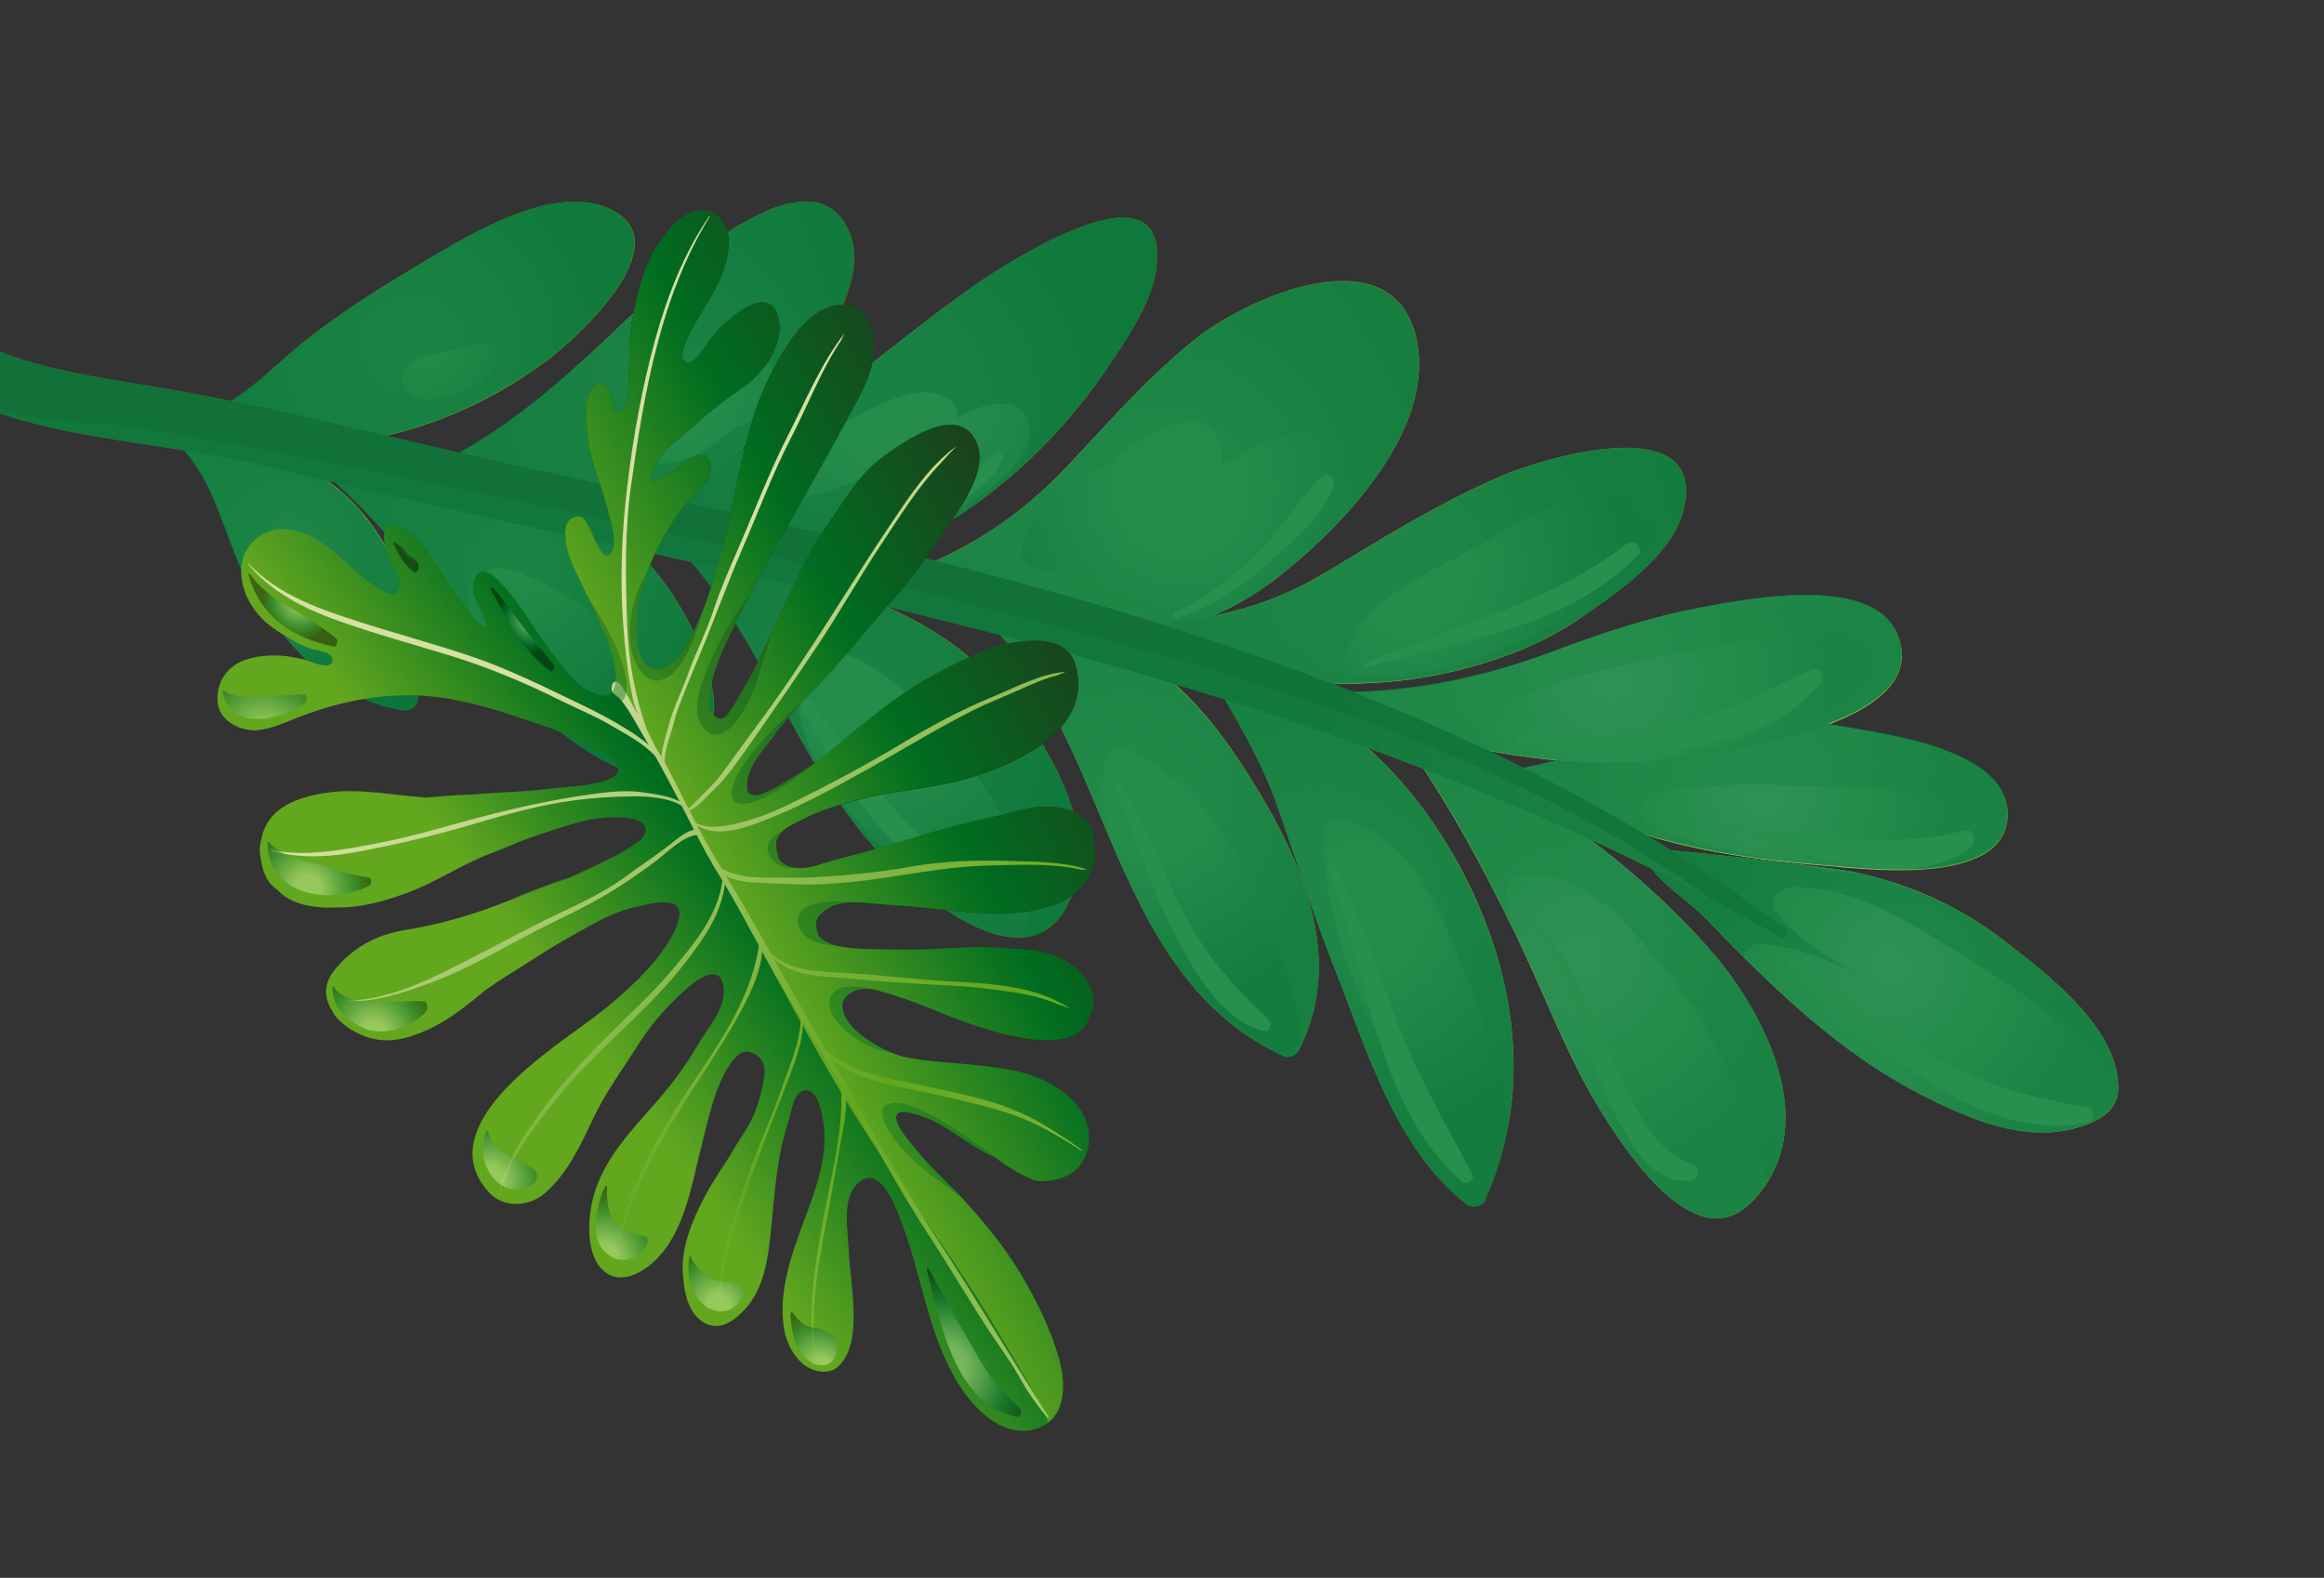 <svg width="776" height="527" viewBox="0 0 776 527" fill="none" xmlns="http://www.w3.org/2000/svg">
<rect x="0" y="0" width="776" height="527" fill="#333333" stroke="none"/>
<path d="M689.105 377.631C672.876 380.675 655.141 372.589 641.444 365.602C622.823 356.01 606.476 342.864 591.423 328.633C583.839 321.51 576.59 314.015 569.341 306.52C562.773 299.746 550.517 292.979 548.16 283.688C547.794 282.24 611.839 289.836 617.918 291.045C636.603 294.842 653.696 302.386 668.59 313.845C683.106 325.028 707.939 343.522 707.197 364.246C706.892 373.238 695.983 376.41 689.04 377.682L689.105 377.631Z" fill="url(#paint0_radial_2223_20226)"/>
<path d="M584.701 401.612C565.722 420.817 541.578 382.59 534.147 370.444C524.93 355.402 518.347 338.838 511.061 322.781C499.315 296.846 486.159 271.984 470.016 248.662C468.788 247.587 467.496 246.563 466.275 245.429C464.314 243.568 466.307 239.396 469.072 240.878C505.915 261.013 542.484 285.161 570.437 316.607C588.713 337.12 609.709 376.225 584.695 401.67L584.701 401.612Z" fill="url(#paint1_radial_2223_20226)"/>
<path d="M613.808 289.529C580.331 286.946 543.845 281.914 515.846 263.417C515.357 263.069 515.287 262.651 515.455 262.201C511.909 262.448 508.384 262.521 504.82 262.414C501.783 262.308 502.225 257.844 504.979 257.333C527.965 252.585 550.792 245.592 573.816 241.552C591.576 238.446 609.348 241.495 626.632 244.723C641.105 247.402 672.552 253.978 670.253 273.941C667.761 295.114 626.649 290.56 613.802 289.587L613.808 289.529Z" fill="url(#paint2_radial_2223_20226)"/>
<path d="M580.067 250.108C535.562 260.119 496.331 252.904 454.077 239.724C453.286 239.459 453.138 238.681 453.332 237.999C447.774 237.375 442.21 236.282 436.493 234.469C434.686 233.855 435.73 231.335 437.429 231.35C466.669 231.993 491.41 227.794 519.13 217.423C535.227 211.375 551.246 206.022 568.067 202.927C584.829 199.825 627.763 191.279 634.308 213.934C641.308 238.281 594.919 246.792 580.003 250.159L580.067 250.108Z" fill="url(#paint3_radial_2223_20226)"/>
<path d="M496.068 400.518C494.972 402.974 491.773 403.788 489.723 402.21C465.822 383.762 456.053 349.608 445.363 322.62C438.427 305.02 432.822 287.042 426.555 269.224C420.866 253.054 411.778 238.436 403.352 223.658C402.915 223.375 402.536 223.098 402.092 222.872C401.275 222.312 401.206 221.366 401.535 220.524C401.284 220.144 401.092 219.771 400.848 219.333C400.257 218.329 401.609 217.25 402.38 218.216C402.643 218.48 402.843 218.795 403.048 219.052C403.466 218.982 403.82 218.963 404.264 219.189C421.046 228.457 437.761 234.142 452.738 246.431C467.124 258.243 479.1 273.771 487.813 290.164C505.708 323.998 512.474 363.499 496.017 400.454L496.068 400.518Z" fill="url(#paint4_radial_2223_20226)"/>
<path d="M433.791 350.51C432.818 352.394 430.514 353.601 428.507 352.672C366.434 323.846 372.376 240.053 321.715 200.432C320.416 199.466 321.808 196.985 323.294 197.855C326.046 199.453 328.662 201.212 331.15 203.074C347.524 208.662 364.566 209.343 379.45 218.808C393.517 227.713 404.023 239.618 413.209 253.367C431.368 280.666 450.811 317.428 433.727 350.562L433.791 350.51Z" fill="url(#paint5_radial_2223_20226)"/>
<path d="M427.974 191.781C390.731 221.715 349.139 215.173 310.936 196.703C307.004 197.785 302.873 198.553 298.613 198.896C295.596 199.143 294.211 194.768 297.332 193.594C298.858 193.062 300.274 192.459 301.805 191.869C301.233 191.218 301.544 190.022 302.508 190.306C303.19 190.5 303.82 190.629 304.502 190.823C324.525 182.695 340.498 172.53 356.123 156.055C369.957 141.43 382.963 126.361 398.693 113.648C416.677 99.138 464.204 78.387 472.674 112.102C480.254 142.258 449.358 174.662 428.039 191.73L427.974 191.781Z" fill="url(#paint6_radial_2223_20226)"/>
<path d="M528.638 205.83C513.895 216.015 496.865 222.017 479.594 225.472C446.428 232.125 408.367 226.507 376.893 214.946C375.683 214.752 374.474 214.557 373.213 214.299C372.467 214.156 372.056 213.641 371.774 213.023C371.156 212.778 370.475 212.585 369.799 212.333C367.838 211.527 368.812 208.588 370.903 208.764C373.045 209.005 375.187 209.245 377.272 209.479C401.29 207.543 421.366 204.169 443.19 190.968C461.994 179.597 480.587 168.026 500.797 159.275C514.977 153.07 570.079 136.393 562.194 170.09C558.692 185.112 540.459 197.661 528.645 205.772L528.638 205.83Z" fill="url(#paint7_radial_2223_20226)"/>
<path d="M356.189 302.827C341.228 330.103 304.006 296.093 293.345 284.523C264.118 252.934 253.48 207.723 221.947 178.396C219.183 175.859 222.514 171.778 225.632 173.769C228.094 175.335 230.364 177.054 232.562 178.884C234.022 179.458 235.765 180.122 238.067 181.025C269.745 193.899 305.161 200.627 328.876 224.388C346.062 241.555 370.357 276.869 356.131 302.82L356.189 302.827Z" fill="url(#paint8_radial_2223_20226)"/>
<path d="M369.758 122.828C357.799 140.593 342.612 156.297 325.151 168.757C285.362 197.35 244.649 186.101 203.85 170.915C202.158 170.842 200.46 170.827 198.716 170.69C196.227 170.411 196.552 166.989 198.83 166.542C223.212 161.364 244.155 153.926 265.349 140.068C286.349 126.365 305.198 109.372 325.794 95.095C337.17 87.228 389.208 53.445 386.277 87.931C385.241 100.3 376.582 112.691 369.758 122.828Z" fill="url(#paint9_radial_2223_20226)"/>
<path d="M255.317 141.17C245.622 153.387 232.002 166.102 216.319 169.501C195.116 174.038 170.798 167.148 150.118 163.363C149.365 163.278 148.967 162.647 148.743 162.036C146.632 162.561 144.514 163.144 142.25 163.476C138.672 164.013 137.59 159.026 140.795 157.628C175.784 142.035 199.089 115.637 226.722 90.369C238.481 79.614 273.752 52.097 283.768 78.307C291.063 97.412 266.462 127.006 255.201 141.157L255.317 141.17Z" fill="url(#paint10_radial_2223_20226)"/>
<path d="M234.572 250.323C219.454 273.771 185.83 244.796 174.995 233.206C148.075 204.572 127.409 168.786 93.752 146.899C92.499 146.055 93.832 144.094 95.183 144.598C96.752 145.243 98.128 146.042 99.633 146.738C100.161 145.684 101.417 144.946 102.947 145.41C124.763 152.137 147.576 152.586 169.476 158.56C187.337 163.436 202.645 173.828 215.26 186.789C227.342 199.281 246.435 231.843 234.578 250.265L234.572 250.323Z" fill="url(#paint11_radial_2223_20226)"/>
<path d="M182.106 120.706C146.964 146.539 107.249 154.098 65.406 146.122C64.487 145.96 64.005 145.027 64.103 144.159C63.929 144.139 63.755 144.12 63.581 144.1C61.864 143.732 60.96 140.817 63.142 140.182C80.582 135.223 89.53 123.391 103.142 112.844C113.669 104.706 124.865 97.404 136.298 90.598C153.01 80.634 182.709 60.99 202.753 69.393C228.734 80.279 192.259 113.288 182.106 120.706Z" fill="url(#paint12_radial_2223_20226)"/>
<path d="M134.91 237.266C112.878 234.032 97.744 217.915 86.117 200.317C74.388 182.59 73.423 157.747 55.391 144.998C53.609 144.153 51.77 143.302 50.066 142.29C46.71 140.331 48.819 135.117 52.71 136.492C76.91 145.478 103.122 150.646 120.555 170.83C134.666 187.184 142.148 211.937 139.526 233.739C139.286 235.881 136.987 237.557 134.852 237.259L134.91 237.266Z" fill="url(#paint13_radial_2223_20226)"/>
<g style="mix-blend-mode:multiply" opacity="0.6">
<path d="M706.719 366.946C704.266 355.887 693.899 345.873 682.514 337.621C673.528 329.931 662.951 323.879 652.767 317.462C636.334 307.178 618.903 296.372 598.573 296.26C594.237 296.242 590.005 301.043 593.257 304.983C600.742 314.028 610.451 319.982 620.494 325.563C610.45 320.51 599.948 316.401 588.176 315.256C585.513 314.957 582.835 316.884 582.028 319.372C577.812 315.148 573.602 310.866 569.399 306.526C562.831 299.752 550.576 292.985 548.218 283.694C547.975 282.729 577.173 285.829 598.054 288.348C605.599 290.073 614.09 291.202 622.324 292.008C639.279 296.079 654.95 303.23 668.713 313.8C683.228 324.982 708.062 343.476 707.32 364.2C707.267 365.191 707.099 366.168 706.77 367.011L706.719 366.946Z" fill="url(#paint14_radial_2223_20226)"/>
<path d="M670.261 273.883C670.189 274.52 669.964 274.963 669.841 275.536C669.423 275.079 668.948 274.615 668.395 274.318C649.086 263.536 626.71 263.37 604.824 262.497C597.355 262.187 552.399 260.015 547.848 268.707C542.633 278.613 580.244 284.064 595.591 287.837C567.512 284.686 538.818 278.654 515.84 263.474C515.352 263.126 515.281 262.708 515.449 262.258C512.084 262.467 508.726 262.617 505.342 262.472C529.168 277.923 551.744 295.636 570.431 316.664C587.351 335.677 606.641 370.664 589.385 395.924C588.656 386.23 583.932 375.033 580.865 367.362C575.648 354.293 569.434 341.228 560.715 330.11C547.994 313.913 531.504 289.497 507.703 292.629C504.673 292.993 502.65 295.872 502.852 298.767C503.189 302.556 503.945 306.275 504.938 309.961C494.776 288.717 483.416 268.218 469.997 248.836C468.769 247.76 467.477 246.736 466.256 245.603C465.62 245.004 465.421 244.161 465.512 243.351C461.704 242.279 457.903 241.149 454.051 239.955C453.26 239.69 453.113 238.912 453.306 238.23C447.749 237.607 442.185 236.514 436.467 234.7C434.66 234.087 435.705 231.566 437.403 231.581C466.643 232.224 491.385 228.025 519.105 217.654C535.202 211.606 551.22 206.253 568.041 203.158C584.804 200.057 627.737 191.51 634.282 214.165C638.25 227.915 625.142 236.584 610.327 242.19C615.749 242.974 621.21 243.939 626.549 244.948C641.022 247.627 672.469 254.203 670.17 274.166L670.261 273.883ZM624.845 219.378C621.78 210.125 608.828 211.134 600.766 211.929C579.185 214.079 557.082 218.281 536.019 223.655C524.673 226.543 500.445 231.914 497.034 245.598C496.588 247.482 497.609 249.355 498.94 250.559C499.255 250.888 499.705 251.055 500.091 251.274C493.42 250.116 486.782 248.668 480.106 247.04C487.764 251.415 495.338 256.016 502.834 260.784C502.52 259.401 503.365 257.62 504.98 257.333C507.323 256.833 509.614 256.27 511.956 255.771C523.02 257.481 536.822 255.689 545.366 254.772C566.246 252.601 585.79 247.174 604.849 238.762C614.535 235.512 628.116 229.416 624.787 219.371L624.845 219.378Z" fill="url(#paint15_radial_2223_20226)"/>
<path d="M528.638 205.83C513.895 216.015 496.865 222.017 479.594 225.472C459.44 229.54 437.521 228.957 416.346 225.409C429.02 231.579 441.411 237.13 452.789 246.495C467.175 258.308 479.151 273.835 487.864 290.228C501.842 316.648 508.927 346.514 503.633 375.93C501.189 356.958 495.076 339.333 487.401 320.478C479.534 301.25 470.261 278.875 448.18 273.467C444.469 272.582 441.801 276.503 441.856 279.674C442.735 324.611 469.44 362.481 489.203 400.569C489.825 401.811 490.803 402.507 491.864 402.977C491.111 402.893 490.365 402.751 489.722 402.21C465.821 383.761 456.052 349.608 445.362 322.62C438.426 305.02 432.822 287.042 426.555 269.224C420.865 253.053 411.777 238.436 403.352 223.658C402.914 223.375 402.535 223.098 402.091 222.872C401.931 222.737 401.944 222.621 401.841 222.492C393.222 220.412 384.887 217.894 376.893 214.946C375.684 214.751 374.474 214.557 373.214 214.298C372.468 214.156 372.056 213.641 371.774 213.023C371.208 212.843 370.648 212.604 370.025 212.417C368.442 212.415 366.814 212.291 365.187 212.167C370.1 213.832 374.917 215.838 379.514 218.757C393.581 227.661 404.088 239.566 413.273 253.315C431.432 280.614 450.875 317.377 433.791 350.51C432.818 352.394 430.513 353.601 428.507 352.672C415.415 346.573 405.471 338.013 397.279 327.951C404.939 336.488 413.34 343.644 421.75 348.632C422.193 348.857 422.592 348.961 423.049 349.07C423.865 349.631 424.682 350.191 425.505 350.694C429.118 352.975 435.29 350.737 434.401 345.597C428.326 310.392 410.436 266.068 376.406 250.117C373.287 248.653 369.206 251.067 368.765 254.476C367.604 262.727 368.393 271.373 370.597 279.943C358.525 251.686 347.638 222.272 324.35 202.545C319.861 200.752 315.386 198.843 310.942 196.645C307.01 197.727 302.879 198.495 298.62 198.838C295.602 199.085 294.217 194.71 297.339 193.536C298.864 193.004 300.28 192.401 301.812 191.81C301.24 191.16 301.55 189.964 302.515 190.248C303.196 190.442 303.827 190.571 304.508 190.765C324.532 182.637 340.504 172.472 356.129 155.997C369.964 141.372 382.969 126.303 398.699 113.59C416.684 99.08 464.211 78.329 472.681 112.044C480.26 142.2 449.364 174.604 428.045 191.672C420.119 198.05 412.04 202.653 403.756 205.944C417.121 203.341 429.864 198.968 443.261 190.858C462.066 179.487 480.658 167.917 500.868 159.165C515.048 152.961 570.15 136.284 562.265 169.98C558.763 185.002 540.53 197.551 528.716 205.662L528.638 205.83ZM418.095 195.186C427.167 188.525 436.587 180.849 443.243 171.69C447.753 165.456 452.831 156.765 448.374 149.466C443.429 141.292 431.929 144.514 424.244 147.169C417.963 149.336 412.439 152.585 407.366 156.529C408.012 153.378 408.073 150.219 406.931 147.337C400.933 131.307 377.534 149.138 369.686 154.822C362.024 160.41 337.092 174.668 341.609 186.136C343.894 191.902 351.093 191.478 357.567 189.684C358.453 191.718 360.427 192.936 363.02 192.816C368.675 192.572 374.313 190.918 379.636 188.409C377.811 192.131 376.984 195.848 378.177 198.796C379.775 202.843 383.666 204.218 388.311 204.094C389.145 206.591 391.156 208.516 394.084 208.024C402.694 206.528 411.122 200.382 418.031 195.237L418.095 195.186ZM545.349 172.889C545.452 172.49 545.607 172.156 545.652 171.751C546.383 168.374 543.118 165.078 539.707 165.691C538.749 165.877 537.732 166.056 536.767 166.299C524.012 163.461 503.172 176.773 494.025 182.018C478.054 191.128 453.333 200.37 448.982 220.337C448.381 223.083 450.655 226.328 453.518 226.414C486.405 227.467 531.145 208.045 551.561 181.264C555.208 176.457 549.828 171.105 545.458 172.96L545.349 172.889Z" fill="url(#paint16_radial_2223_20226)"/>
<path d="M325.146 168.815C298.491 187.98 271.327 189.211 244.074 183.399C274.152 194.862 306.691 202.146 328.935 224.394C346.12 241.561 370.415 276.875 356.189 302.827C352.205 310.117 346.612 312.947 340.384 313.069C341.363 312.182 342.091 310.916 342.408 309.662C347.107 288.679 331.6 265.428 319.399 250.344C308.431 236.805 292.001 217.085 272.585 216.665C269.664 216.572 266.786 218.183 266.371 221.36C262.741 247.973 279.677 269.977 299.795 287.649C300.354 288.415 300.907 289.239 301.523 290.012C303.464 292.574 305.571 295.214 307.852 297.873C301.668 292.9 296.495 287.807 293.461 284.536C264.235 252.947 253.596 207.736 222.063 178.409C221.639 178.01 221.402 177.514 221.215 177.083C215.446 175.205 209.697 173.153 203.954 171.043C203.433 170.985 202.912 170.927 202.378 170.984C200.261 171.039 198.157 170.979 196.06 170.861C203.107 175.462 209.528 180.93 215.415 186.982C227.497 199.474 246.59 232.036 234.733 250.458C229.971 257.895 223.342 260.023 216.169 259.16C216.993 259.135 217.816 259.11 218.646 259.027C221.432 258.754 222.875 256.864 223.232 254.736C223.547 254.537 223.856 254.395 224.12 254.132C237.25 243.179 216.235 220.952 208.908 214.151C199.35 205.284 188.756 197.824 176.679 192.6C171.702 190.459 165.74 187.681 160.77 191.753C153.983 197.381 155.723 206.954 159.998 215.873C140.432 192.226 122.362 166.754 96.897 149.185C93.847 149.195 90.811 149.089 87.78 148.925C100.115 153.942 111.586 160.387 120.665 170.901C131.461 183.366 138.301 200.779 139.82 218.064C130.274 204.392 116.462 191.647 102.145 187.579C98.845 186.681 95.048 188.131 94.504 191.938C92.644 204.331 98.108 215.201 106.392 223.926C98.569 217.363 91.996 209.065 86.228 200.388C74.498 182.66 73.534 157.818 55.501 145.069C53.72 144.224 51.88 143.373 50.177 142.361C46.82 140.402 48.929 135.188 52.82 136.562C56.248 137.885 59.753 139.04 63.252 140.253C80.692 135.294 89.641 123.461 103.252 112.914C113.78 104.776 124.975 97.475 136.408 90.669C153.12 80.704 182.819 61.061 202.864 69.464C228.844 80.35 192.37 113.359 182.216 120.777C160.808 136.545 137.651 145.435 113.419 148.226C124.849 150.856 136.408 152.329 147.922 154.207C179.071 138.36 201.209 113.999 226.955 90.395C238.714 79.64 273.986 52.123 284.001 78.332C291.296 97.438 266.695 127.031 255.435 141.183C252.974 144.306 250.217 147.455 247.241 150.462C253.324 147.452 259.388 144.088 265.401 140.133C286.402 126.429 305.251 109.436 325.847 95.16C337.223 87.293 389.261 53.509 386.33 87.996C385.294 100.364 376.634 112.756 369.81 122.892C357.851 140.658 342.664 156.362 325.203 168.821L325.146 168.815ZM134.426 128.193C139.222 138.226 151.562 131.17 159.202 128.394C160.727 127.861 161.596 126.904 162.132 125.792C163.187 125.265 164.43 124.643 165.074 123.602C167.362 119.931 166.067 115.8 161.77 114.908C159.017 114.365 155.65 116.156 152.961 116.616C147.703 117.491 142.369 118.534 137.573 121.044C135.082 122.347 133.097 125.406 134.426 128.193ZM258.945 130.792C260.758 126.131 258.305 121.343 253.365 120.437C243.131 118.644 230.802 127.693 223.152 133.693C219.289 136.776 214.054 141.112 213.637 146.399C213.232 151.57 216.349 155.143 221.663 154.802C230.285 154.245 238.751 148.806 245.834 142.626C246.664 142.544 247.507 142.345 248.389 141.799C252.657 139.289 257.075 135.447 258.894 130.728L258.945 130.792ZM342.413 138.75C338.187 131.477 327.374 135.363 318.961 139.812C319.838 138.269 319.872 136.397 318.246 134.691C317.725 134.105 317.134 133.628 316.536 133.209C316.42 133.196 316.317 133.068 316.15 132.99C308.12 127.752 295.33 134.112 287.663 138.176C279.134 142.611 265.212 149.138 261.322 158.724C259.71 162.646 262.601 166.663 266.822 166.14C275.366 165.223 283.283 162.067 290.769 158.042C286.532 161.845 283.304 166.055 282.991 170.416C282.737 173.728 285.223 177.172 288.942 176.417C289.721 176.27 290.519 175.949 291.298 175.802C298.636 184.069 317.113 172.486 323.77 168.016C331.946 162.545 349.098 150.226 342.419 138.692L342.413 138.75Z" fill="url(#paint17_radial_2223_20226)"/>
</g>
<path d="M594.361 312.902C489.904 253.238 377.814 220.852 260.094 194.222C203.267 181.341 146.123 169.713 89.529 155.803C51.246 146.408 7.741 147.506 -26.206 126.114C-37.92 118.704 -27.165 102.268 -15.393 109.685C4.641 122.365 29.619 125.461 52.808 129.352C78.017 133.528 102.465 139.26 127.305 145.153C183.894 158.594 241.07 169.933 297.568 183.656C403.148 209.275 509.619 244.724 596.178 310.293C597.586 311.33 595.949 313.901 594.406 313.025L594.361 312.902Z" fill="url(#paint18_radial_2223_20226)"/>
<path style="mix-blend-mode:screen" opacity="0.6" d="M30.6 141.279C61.885 142.503 247.697 182.457 309.32 198.045C398.421 220.585 496.082 245.726 571.221 300.225C473.375 248.512 369.124 218.88 260.043 194.158C203.216 181.276 146.072 169.649 89.478 155.738C57.016 147.759 20.783 147.269 -10.181 134.3C2.405 138.115 15.308 140.677 30.542 141.272L30.6 141.279Z" fill="url(#paint19_radial_2223_20226)"/>
<path d="M696.667 375.021C658.424 382.511 622.005 345.017 597.858 321.969C597.067 321.177 598.098 319.827 599.075 320.523C612.357 330.16 625.503 339.958 639.262 349.004C657.488 361.072 675.381 366.185 696.84 369.824C699.773 370.329 699.659 374.477 696.725 375.027L696.667 375.021Z" fill="url(#paint20_radial_2223_20226)"/>
<path d="M564.643 394.379C550.514 395.432 543.215 380.019 537.963 369.348C527.698 348.503 524.596 324.417 509.04 306.319C508.731 305.933 509.317 305.412 509.638 305.683C523.292 316.182 528.544 332.597 535.882 347.663C543.124 362.542 548.513 382.957 565.465 389.138C567.89 389.996 567.307 394.151 564.643 394.379Z" fill="url(#paint21_radial_2223_20226)"/>
<path d="M488.103 394.702C459.802 370.016 456.234 323.957 443.647 290.366C443.153 289.022 445.116 288.245 445.739 289.488C453.828 305.693 459.71 322.764 466.003 339.823C472.887 358.413 482.192 374.755 491.625 392.049C492.639 393.98 489.71 396.054 488.167 394.65L488.103 394.702Z" fill="url(#paint22_radial_2223_20226)"/>
<path d="M422.05 344.387C408.312 340.911 399.989 326.262 393.658 314.767C384.796 298.651 379.668 280.61 372.603 263.64C372.14 262.533 373.898 261.5 374.489 262.504C381.47 273.954 386.404 286.406 391.963 298.518C400.122 316.196 409.87 327.547 423.637 340.696C424.909 341.894 424.16 344.917 421.992 344.38L422.05 344.387Z" fill="url(#paint23_radial_2223_20226)"/>
<path d="M331.792 302.375C299.151 293.38 277.226 256.28 263.398 228.001C262.865 227.004 264.41 226.298 265.084 227.077C274.986 238.621 283.446 251.527 292.833 263.482C304.526 278.392 318.329 288.615 334.158 298.538C336.401 299.962 334.018 302.918 331.792 302.375Z" fill="url(#paint24_radial_2223_20226)"/>
<path d="M658.098 283.01C634.79 300.558 596.241 281.521 572.609 276.35C571.863 276.207 572.038 275.172 572.739 275.192C601.135 277.088 627.53 284.797 655.859 277.367C659.064 276.495 660.474 281.167 658.04 283.004L658.098 283.01Z" fill="url(#paint25_radial_2223_20226)"/>
<path d="M607.987 228.037C586.741 254.901 536.367 253.469 507.525 247.713C506.091 247.435 506.485 245.486 507.888 245.527C524.833 246.021 541.375 244.888 558.215 242.147C575.826 239.316 588.838 230.46 604.884 223.821C607.529 222.711 609.758 225.833 608.045 228.044L607.987 228.037Z" fill="url(#paint26_radial_2223_20226)"/>
<path d="M546.809 185.479C523.185 210.024 486.799 214.03 455.96 222.938C455.052 223.187 454.539 222.016 455.466 221.593C485.55 208.439 516.541 202.362 543.075 181.66C545.58 179.714 549.063 183.153 546.802 185.536L546.809 185.479Z" fill="url(#paint27_radial_2223_20226)"/>
<path d="M445.285 162.366C441.582 172.384 431.292 181.017 423.468 188.052C414.53 196.134 404.57 202.871 393.095 206.39C391.879 206.781 391.128 205.114 392.364 204.549C403.673 199.371 413.557 191.219 422.181 182.281C429.079 175.142 434.093 165.975 441.351 159.287C443.508 157.302 446.066 160.109 445.227 162.36L445.285 162.366Z" fill="url(#paint28_radial_2223_20226)"/>
<path d="M301.99 175.595C301.99 175.595 301.765 175.511 301.894 175.409C307.179 172.192 312.304 168.84 317.383 165.365C323.294 161.281 327.211 156.152 332.215 151.263C333.528 150.004 335.379 151.794 334.747 153.247C329.13 166.215 313.589 170.449 301.932 175.589L301.99 175.595Z" fill="url(#paint29_radial_2223_20226)"/>
<g style="mix-blend-mode:multiply" opacity="0.8">
<path d="M549.805 278.949C552.55 280.605 555.354 282.268 558.086 284.04C563.773 284.56 571.312 285.289 579.186 286.172C579.244 286.179 579.36 286.192 579.417 286.198C580.054 286.27 580.633 286.335 581.27 286.406C587.002 287.049 592.791 287.699 597.995 288.341C607.94 289.574 615.917 290.586 617.924 290.987C621.474 291.737 624.896 292.59 628.356 293.623C628.472 293.636 628.588 293.649 628.697 293.72C630.627 294.288 632.44 294.843 634.299 295.521C634.582 295.611 634.865 295.701 635.148 295.792C636.839 296.392 638.531 296.992 640.209 297.708C640.659 297.875 641.103 298.101 641.611 298.275C643.122 298.914 644.633 299.552 646.08 300.242C646.749 300.551 647.418 300.861 648.029 301.164C649.308 301.776 650.588 302.389 651.861 303.059C652.749 303.51 653.571 304.013 654.459 304.464C655.507 305.051 656.555 305.637 657.539 306.275C658.696 306.932 659.782 307.699 660.933 308.414C661.64 308.904 662.412 309.342 663.119 309.832C664.971 311.094 666.816 312.415 668.597 313.787C683.112 324.969 707.945 343.464 707.203 364.187C706.898 373.179 695.99 376.352 689.046 377.624C672.818 380.668 655.082 372.583 641.386 365.595C622.765 356.004 606.418 342.858 591.365 328.626C588.126 325.625 585.015 322.521 581.911 319.359C581.911 319.359 581.808 319.231 581.757 319.166C577.592 315.006 573.441 310.731 569.289 306.455C564.347 301.388 556.24 296.317 551.479 290.156C544.65 286.752 537.802 283.522 530.947 280.35C539.368 286.804 547.506 293.696 555.193 300.947C555.617 301.346 556.092 301.81 556.517 302.209C558.368 303.999 560.27 305.854 562.057 307.695C562.635 308.288 563.271 308.887 563.85 309.479C566.054 311.778 568.252 314.134 570.392 316.484C570.97 317.077 571.484 317.721 572.056 318.371C572.262 318.629 572.467 318.886 572.673 319.144C572.981 319.53 573.348 319.923 573.707 320.373C573.964 320.695 574.273 321.081 574.53 321.403C574.787 321.725 575.044 322.047 575.294 322.427C575.603 322.813 575.963 323.264 576.264 323.708C576.464 324.023 576.669 324.281 576.933 324.545C577.286 325.053 577.646 325.504 577.999 326.013C578.205 326.27 578.352 326.521 578.558 326.779C578.911 327.287 579.316 327.86 579.663 328.427C579.817 328.62 579.913 328.806 580.068 328.999C580.466 329.63 580.928 330.21 581.327 330.84C581.429 330.969 581.532 331.098 581.577 331.22C582.027 331.915 582.476 332.611 582.926 333.306C582.926 333.306 582.977 333.37 583.029 333.434C595.97 354.463 603.951 382.085 584.708 401.554C565.728 420.759 541.584 382.532 534.153 370.386C524.936 355.344 518.353 338.78 511.068 322.723C509.046 318.277 506.959 313.881 504.88 309.427C504.867 309.543 504.918 309.608 504.963 309.73C498.742 296.724 492.078 284.019 484.788 271.655C484.448 271.03 484.043 270.457 483.703 269.833C482.618 268.012 481.532 266.19 480.383 264.42C479.541 263.036 478.642 261.646 477.794 260.32C477.043 259.18 476.298 257.983 475.546 256.844C470.884 255.031 466.273 253.283 461.597 251.586C460.247 251.083 458.896 250.58 457.488 250.07C457.147 249.973 456.87 249.825 456.529 249.728C469.211 261.057 479.934 275.213 487.806 290.221C488.82 292.152 489.777 294.077 490.727 296.059C491.009 296.677 491.35 297.301 491.625 297.977C492.242 299.277 492.852 300.634 493.461 301.992C493.789 302.732 494.11 303.53 494.437 304.27C494.937 305.557 495.444 306.786 495.945 308.073C496.266 308.871 496.535 309.605 496.856 310.403C497.53 312.237 498.203 314.071 498.754 315.95C499.107 316.986 499.453 318.079 499.742 319.167C499.992 320.074 500.3 320.988 500.556 321.837C500.889 323.047 501.216 324.314 501.543 325.582C501.703 326.244 501.915 326.972 502.068 327.692C502.382 329.075 502.696 330.459 502.952 331.836C503.035 332.138 503.067 332.376 503.092 332.672C504.097 337.825 504.754 342.94 505.109 348.137C505.096 348.253 505.077 348.427 505.122 348.549C505.216 350.318 505.305 352.145 505.341 353.907C505.462 361.189 504.934 368.514 503.588 375.807C503.588 375.807 503.575 375.923 503.568 375.981C502.054 384.251 499.607 392.475 496.002 400.57C494.906 403.026 491.708 403.839 489.657 402.261C465.756 383.813 455.987 349.66 445.297 322.671C438.361 305.071 432.757 287.093 426.49 269.275C422.09 256.766 415.649 245.2 409.079 233.737C407.381 233.195 405.741 232.659 404.037 232.175C401.548 231.368 398.995 230.613 396.499 229.864C395.084 229.412 393.663 229.019 392.19 228.56C400.231 235.792 407.087 244.181 413.26 253.431C431.419 280.73 450.861 317.493 433.778 350.626C432.804 352.509 430.5 353.716 428.493 352.788C426.712 351.943 425.047 351.112 423.394 350.164C422.507 349.713 421.684 349.21 420.81 348.643C420.154 348.218 419.434 347.844 418.778 347.419C417.576 346.639 416.431 345.866 415.293 345.035C415.133 344.9 415.023 344.829 414.856 344.752C392.812 329.091 381.212 304.989 370.539 279.937C370.539 279.937 370.539 279.937 370.532 279.995C360.27 255.985 350.858 231.191 333.996 212.185C333.649 212.146 333.314 211.991 332.974 211.894C329.668 211.054 326.368 210.157 323.062 209.317C319.017 208.277 314.964 207.295 310.861 206.248C308.012 205.518 305.162 204.788 302.249 204.109C300.081 203.573 297.856 203.031 295.682 202.552C295.913 202.578 296.074 202.713 296.292 202.855C297.244 203.255 298.189 203.713 299.077 204.164C300.029 204.564 300.909 205.073 301.797 205.524C302.742 205.982 303.629 206.433 304.517 206.884C305.404 207.336 306.285 207.845 307.166 208.354C308.047 208.863 308.934 209.314 309.757 209.817C310.638 210.326 311.512 210.893 312.387 211.46C313.21 211.962 314.033 212.465 314.849 213.025C315.717 213.65 316.585 214.275 317.511 214.907C318.269 215.461 319.034 215.957 319.735 216.504C320.706 217.258 321.618 218.005 322.583 218.817C323.174 219.293 323.823 219.776 324.408 220.311C325.906 221.592 327.391 222.99 328.869 224.445C346.054 241.613 370.349 276.926 356.123 302.878C355.614 303.759 355.111 304.582 354.615 305.346C354.48 305.507 354.351 305.61 354.273 305.777C353.855 306.375 353.384 306.908 352.914 307.441C352.843 307.551 352.779 307.602 352.65 307.705C352.116 308.29 351.587 308.816 351.014 309.221C334.646 322.917 305.407 297.188 294.597 285.894C294.597 285.894 294.539 285.888 294.494 285.765C294.077 285.308 293.652 284.909 293.286 284.516C266.99 256.07 255.701 216.647 230.699 187.642C224.408 186.233 218.053 184.875 211.763 183.466C212.926 184.593 214.089 185.72 215.195 186.84C227.277 199.332 246.37 231.894 234.513 250.316C233.952 251.132 233.391 251.948 232.786 252.642C232.644 252.861 232.451 253.015 232.251 253.227C231.781 253.761 231.324 254.178 230.86 254.654C230.667 254.808 230.474 254.962 230.274 255.174C229.753 255.643 229.18 256.048 228.613 256.394C228.491 256.439 228.362 256.542 228.233 256.645C226.785 257.537 225.304 258.192 223.734 258.602C223.618 258.589 223.554 258.64 223.432 258.685C222.705 258.896 221.99 258.992 221.218 259.081C221.16 259.075 221.102 259.068 220.987 259.055C204.54 260.903 183.098 241.969 174.878 233.192C165.714 223.431 157.285 212.873 148.797 202.308C137.167 187.874 125.422 173.428 111.738 161.108C110.882 160.894 110.027 160.681 109.165 160.526C109.281 160.539 109.383 160.668 109.435 160.732C110.296 161.415 111.158 162.098 112.019 162.78C112.45 163.122 112.88 163.463 113.311 163.805C114.224 164.552 115.072 165.35 115.914 166.207C116.287 166.542 116.602 166.87 116.975 167.205C118.131 168.39 119.288 169.574 120.432 170.875C121.621 172.298 122.745 173.772 123.869 175.246C124.126 175.568 124.377 175.948 124.634 176.27C126.857 179.45 128.88 182.842 130.652 186.381C130.748 186.568 130.844 186.755 130.934 186.999C137.996 201.39 141.253 218.342 139.403 233.784C139.163 235.926 136.864 237.602 134.729 237.304C112.697 234.07 97.563 217.954 85.937 200.355C75.71 184.906 73.667 163.929 61.29 150.407C30.871 145.646 -0.534 142.357 -26.38 126.094C-38.095 118.684 -27.34 102.249 -15.568 109.665C4.466 122.346 29.445 125.441 52.633 129.332C60.867 130.666 69.01 132.283 77.096 133.894C86.424 128.083 93.58 120.211 103.019 112.888C113.546 104.75 124.742 97.449 136.175 90.643C152.887 80.678 182.586 61.035 202.63 69.438C228.611 80.324 192.136 113.333 181.983 120.751C179.491 122.582 177.012 124.296 174.489 125.889C173.729 126.39 172.976 126.833 172.223 127.276C170.394 128.419 168.566 129.562 166.693 130.582C165.882 131.019 165.071 131.455 164.253 131.95C162.322 132.964 160.391 133.978 158.466 134.934C157.784 135.268 157.102 135.602 156.419 135.935C153.883 137.116 151.354 138.239 148.779 139.24C148.721 139.233 148.657 139.285 148.593 139.336C142.948 141.575 137.175 143.389 131.383 144.849C131.145 144.881 130.959 144.977 130.721 145.009C130.116 145.176 129.453 145.336 128.854 145.444C137.023 147.357 145.192 149.27 153.367 151.125C181.582 135.3 202.553 112.45 226.78 90.375C238.538 79.621 273.81 52.103 283.826 78.313C291.121 97.418 266.52 127.012 255.259 141.163C252.798 144.287 250.041 147.436 247.124 150.449C248.553 149.73 249.982 149.011 251.417 148.235C253.04 147.362 254.72 146.495 256.29 145.558C257.044 145.115 257.861 144.62 258.672 144.184C260.874 142.848 263.069 141.571 265.284 140.119C286.285 126.416 305.133 109.423 325.729 95.147C337.106 87.28 389.143 53.496 386.212 87.983C385.176 100.351 376.517 112.743 369.693 122.879C357.734 140.645 342.547 156.349 325.086 168.808C323.618 169.875 322.099 170.876 320.579 171.878C320.135 172.18 319.697 172.424 319.253 172.726C318.12 173.419 316.987 174.113 315.803 174.742C315.365 174.986 314.985 175.236 314.612 175.429C311.548 177.136 308.451 178.606 305.381 179.844C305.072 179.985 304.763 180.126 304.461 180.21C303.109 180.761 301.764 181.255 300.368 181.685C300.181 181.781 299.943 181.813 299.756 181.909C298.418 182.345 297.079 182.781 295.747 183.159C296.319 183.282 296.95 183.411 297.516 183.592C302.539 184.8 307.556 186.066 312.573 187.333C328.896 179.786 342.629 170.249 356.058 156.106C369.892 141.481 382.897 126.412 398.628 113.7C416.612 99.189 464.139 78.439 472.609 112.153C480.189 142.309 449.293 174.714 427.973 191.781C426.106 193.271 424.187 194.697 422.34 196.014C422.211 196.116 422.018 196.271 421.831 196.367C415.985 200.4 410.063 203.545 404.103 205.983C407.34 205.35 410.474 204.588 413.678 203.717C418.46 202.377 423.216 200.742 427.953 198.754C428.32 198.619 428.751 198.433 429.125 198.24C430.232 197.778 431.345 197.258 432.459 196.739C432.955 196.501 433.45 196.264 433.946 196.026C435.001 195.5 436.064 194.916 437.177 194.396C437.673 194.159 438.111 193.915 438.613 193.619C440.113 192.791 441.677 191.912 443.19 190.968C461.994 179.597 480.586 168.026 500.797 159.275C514.976 153.07 570.078 136.393 562.194 170.09C558.691 185.112 540.458 197.661 528.644 205.772C513.901 215.957 496.871 221.959 479.6 225.414C477.264 225.855 474.928 226.296 472.547 226.615C471.833 226.711 471.119 226.807 470.347 226.896C468.622 227.113 466.898 227.33 465.18 227.489C464.408 227.578 463.7 227.615 462.992 227.653C461.101 227.793 459.209 227.932 457.266 228.007C456.739 228.007 456.262 228.071 455.735 228.07C452.087 228.188 448.394 228.184 444.65 228.116C447.177 229.103 449.647 230.083 452.174 231.07C475.259 230.143 496.256 225.876 519.143 217.307C535.239 211.259 551.258 205.906 568.079 202.811C584.841 199.709 627.775 191.163 634.32 213.818C634.525 214.603 634.724 215.446 634.813 216.218C634.845 216.456 634.87 216.752 634.896 217.047C634.96 217.524 635.023 218 635.023 218.527C634.984 218.874 634.951 219.164 634.919 219.453C634.873 219.858 634.828 220.264 634.776 220.727C634.737 221.074 634.705 221.363 634.672 221.653C634.627 222.058 634.523 222.457 634.369 222.791C634.336 223.08 634.181 223.415 634.091 223.698C633.994 224.039 633.833 224.431 633.678 224.765C633.53 225.041 633.439 225.324 633.291 225.601C633.079 225.929 632.917 226.321 632.705 226.649C632.556 226.925 632.408 227.201 632.209 227.413C631.931 227.793 631.654 228.172 631.377 228.551C631.236 228.77 631.094 228.988 630.894 229.2C630.417 229.791 629.947 230.325 629.361 230.845C629.232 230.948 629.097 231.109 628.968 231.211C628.511 231.629 628.112 232.053 627.603 232.406C627.41 232.56 627.153 232.766 626.959 232.92C626.567 233.286 626.122 233.588 625.678 233.89C625.427 234.038 625.169 234.243 624.918 234.391C624.474 234.693 624.03 234.995 623.586 235.296C623.335 235.444 623.077 235.65 622.826 235.797C622.324 236.093 621.822 236.388 621.32 236.683C621.069 236.831 620.818 236.979 620.566 237.126C620.006 237.415 619.44 237.762 618.822 238.044C618.635 238.141 618.384 238.288 618.198 238.385C617.515 238.718 616.775 239.045 616.035 239.373C615.919 239.36 615.848 239.469 615.726 239.514C613.994 240.316 612.212 241.054 610.377 241.727C610.377 241.727 610.493 241.74 610.551 241.747C613.201 242.161 615.851 242.576 618.495 243.048C618.495 243.048 618.495 243.048 618.553 243.055C621.255 243.534 623.956 244.013 626.6 244.485C641.073 247.164 672.519 253.74 670.221 273.703C667.728 294.875 626.616 290.321 613.769 289.349C594.065 287.842 573.345 285.458 553.908 279.995C553.793 279.982 553.677 279.969 553.561 279.956C552.255 279.576 551.001 279.259 549.702 278.82L549.805 278.949ZM508.776 256.41C509.857 256.18 510.88 255.943 511.961 255.713C512.019 255.719 512.077 255.726 512.135 255.732C514.722 255.143 517.309 254.555 519.902 253.908C512.24 253.224 504.682 252.141 497.105 250.705C500.995 252.607 504.95 254.457 508.776 256.41Z" fill="#007745"/>
</g>
<path d="M258.477 245.521C262.547 240.399 266.671 235.423 271.255 230.846C280.002 222.131 287.803 211.892 296.109 202.659C304.591 193.212 312.333 182.254 319.414 171.457C323.734 164.847 330.747 153.523 324.684 145.389C318.535 137.112 305.129 145.628 299.452 149.389C294.869 152.396 290.922 155.32 287.276 159.775C283.687 164.146 280.77 168.965 277.45 173.569C270.18 183.701 264.803 196.076 259.413 207.572C256.39 213.937 253.659 220.724 250.147 226.731C248.75 229.095 247.43 231.525 246.034 233.888C244.947 235.752 244.008 237.444 242.576 239.008C240.581 241.219 238.078 239.515 237.004 237.012C235.841 226.213 242.784 213.826 247.185 204.947C254.357 190.386 262.56 176.42 270.48 162.375C275.355 153.74 280.186 145.035 284.874 136.272C288.352 129.733 292.065 123.164 291.809 115.157C291.6 108.292 288.682 101.817 281.693 101.766C270.132 101.658 261.93 115.893 256.948 125.805C250.532 138.582 247.814 153.599 244.671 167.713C243.829 171.46 243.446 175.338 242.393 179.036C239.532 189.017 236.789 200.169 232.361 209.359C229.837 214.587 226.495 221.644 220.912 223.249C215.1 224.921 213.005 218.225 212.566 212.998C211.609 200.373 216.793 187.295 222.837 177.169C225.33 173.017 228.159 169.089 231.506 165.745C233.889 163.369 236.808 160.923 237.262 157.073C237.548 154.548 236.742 152.278 234.267 152.102C230.25 151.857 226.036 156.922 222.627 158.742C221.26 159.494 218.418 162.006 217.531 159.633C217.064 158.392 218.889 155.13 219.47 154.098C222.024 149.631 226.527 146.788 230.161 143.56C234.465 139.709 238.85 135.963 243.489 132.604C246.696 130.274 250.113 128.261 252.858 125.263C255.87 121.962 257.302 120.13 259.009 115.697C260.307 112.313 260.801 109.033 259.691 105.463C256.22 94.197 242.223 107.346 238.7 111.44C236.6 113.895 234.985 116.937 232.808 119.326C229.075 123.371 226.449 120.189 228.666 114.962C230.669 110.185 233.295 105.747 235.97 101.418C239.822 95.137 243.156 88.809 243.313 80.825C243.411 74.494 239.157 69.533 233.654 70.17C227.178 70.934 222.775 76.903 219.223 82.341C215.127 88.578 212.953 97.551 211.407 105.064C209.392 114.744 210.663 124.802 209.376 134.579C207.289 138.448 205.816 138.908 204.894 136.002C204.552 135.204 204.306 134.356 204.093 133.503C203.721 132.211 203.388 130.953 202.92 129.711C201.975 127.154 200.099 127.397 198.519 128.866C195.051 132.072 195.781 138.486 195.96 143.019C196.305 152.508 200.738 161.467 202.978 170.595C203.839 174.082 206.655 182.14 203.752 184.967C200.853 187.831 197.706 177.481 196.648 175.895C195.932 174.84 195.151 172.758 193.786 172.476C191.583 172.034 189.112 173.733 188.823 176.489C188.263 182.152 190.368 187.086 192.75 192.06C195.874 198.547 198.983 204.92 201.824 211.597C203.78 216.167 205.59 221.982 205.627 226.993C205.689 236.135 196.989 231.827 192.901 228.146C189.355 224.968 186.563 221.042 183.614 217.213C177.629 209.413 173.12 200.388 166.142 193.597C161.813 189.373 157.928 190.145 157.908 197.078C157.916 198.455 158.719 199.92 159.277 201.073C160.577 203.738 161.333 205.631 162.403 208.364C163.266 210.549 160.45 208.54 158.666 207.125C157.532 205.741 156.595 204.293 155.846 203.241C153.347 199.737 150.849 196.232 148.441 192.639C144.309 186.513 139.142 176.616 131.532 175.727C126.03 175.063 128.729 183.786 129.924 186.694C130.463 187.965 131.132 189.448 131.987 190.524C133.865 192.922 133.972 195.588 132.242 198.531C130.759 198.647 129.35 198.293 128.017 197.471C125.28 196.065 122.872 194.041 120.32 192.228C112.494 185.203 105.245 177.108 94.597 176.689C88.196 176.448 81.842 181.292 80.668 188.527C80.009 192.633 81.359 198.316 84.05 202.255C86.536 206.45 90.325 209.405 94.242 211.768C97.421 213.691 100.615 215.727 104.122 216.766C105.717 217.248 111.257 217.678 111.039 220.463C110.822 223.516 106.108 222.098 101.857 220.314C101.579 220.273 101.301 220.233 101.019 220.155C98.782 219.717 96.564 219.163 94.266 219.04C90.105 218.737 86.123 219.024 82.167 220.303C76.379 222.164 72.271 227.253 72.629 234.213C72.986 241.173 80.822 244.33 85.976 243.891C90.016 243.52 94.119 241.801 97.873 240.281C110.718 235.054 124.477 231.891 138.318 232.239C153.111 232.579 167.562 237.635 181.711 242.461C186.096 243.96 190.533 245.873 194.67 248.093C196.938 249.292 206.639 253.701 206.389 257.294C206.215 260.15 199.669 261.42 197.846 261.809C193.837 262.674 189.72 262.71 185.662 263.198C185.293 263.246 184.958 263.29 184.59 263.337C180.354 263.772 176.162 264.278 171.926 264.444C165.727 264.712 159.539 265.323 153.335 265.554C149.673 265.684 145.888 266.175 142.169 266.39C131.132 265.601 119.78 263.168 108.855 264.815C99.768 266.185 89.001 269.572 87.206 280.679C86.579 282.942 86.623 285.119 87.175 287.268C87.657 290.728 88.964 294.234 91.372 296.257C91.641 296.49 92.135 296.886 92.739 297.343C97.334 302.299 105.456 303.466 112.525 303.085C120.75 303.205 128.6 300.962 136.396 298.036C145.884 294.508 154.476 288.531 163.965 285.003C168.446 283.312 172.788 281.332 177.245 279.72C180.077 278.702 182.995 277.825 185.864 276.841C187.113 276.487 188.323 276.101 189.567 275.71C196.201 273.547 204.12 272.099 211.113 273.489C216.951 274.646 216.991 278.891 212.202 281.886C208.58 284.423 204.707 286.342 200.801 288.265C197.311 289.982 193.806 291.585 190.301 293.188C190.234 293.197 190.172 293.243 190.11 293.289C182.179 295.697 174.346 299.125 166.656 302.075C156.369 306.013 146.079 308.879 135.27 310.626C125.728 312.17 117.5 316.491 111.231 324.617C108.168 328.575 108.285 333.423 110.636 337.1C112.662 341.431 117.472 344.368 121.392 345.965C128.901 348.973 136.01 347.056 143.019 343.849C150.125 340.592 156.125 335.64 162.187 330.642C164.686 328.902 167.185 327.161 169.776 325.6C176.023 321.765 182.149 317.524 188.502 313.982C195.806 309.895 203.066 305.201 211.118 303.199C214.486 302.379 217.849 301.522 221.338 301.376C233.573 300.899 222.335 316.408 219.109 320.426C215.234 325.216 210.921 329.26 206.398 333.254C198.326 340.351 189.441 345.906 181.081 352.619C169.821 361.66 147.557 380.935 163.103 398.1C168.158 403.724 176.625 403.085 181.898 398.572C189.249 392.22 193.697 382.914 197.962 373.784C200.905 367.583 204.7 361.654 208.439 356.077C211.868 350.999 214.985 345.617 218.841 340.944C222.258 336.825 225.872 333.178 229.851 329.714C232.574 327.332 239.903 321.863 241.477 328.742C243.157 336.182 235.867 344.057 232.693 349.523C228.928 355.946 224.548 361.836 219.78 367.355C209.862 378.864 198.367 389.774 196.88 406.928C196.374 413.005 197.075 421.299 202.259 425.029C206.998 428.473 212.827 425.879 216.84 422.679C228.506 413.355 230.798 396.096 234.504 381.602C236.807 372.574 239.129 361.323 244.769 354.121C246.2 352.289 247.972 350.719 250.339 351.369C253.587 352.249 255.724 355.073 255.36 358.567C254.869 363.186 253.658 366.981 252.161 371.195C250.569 375.728 247.181 380.073 244.813 384.132C242.063 388.93 238.78 393.3 236.141 398.16C232.372 405.081 228.449 413.439 227.968 421.809C227.872 423.698 227.964 425.715 228.256 427.706C228.634 433.247 230.409 438.53 234.495 441.408C235.694 442.248 236.907 442.665 238.118 442.814C242.615 443.609 247.443 439.078 250.015 435.796C255.798 428.384 256.795 417.687 257.685 408.268C258.729 397.144 259.642 385.54 263.119 375.057C264.069 372.139 264.814 365.802 267.678 364.511C273.215 362.032 274.833 372.925 275.206 376.591C276.006 384.336 274.072 391.746 271.687 398.832C266.965 412.846 258.959 428.854 261.958 444.622C262.754 448.654 264.909 452.663 267.807 455.312C270.859 458.094 276.511 459.39 279.692 456.603C288.595 448.825 283.803 428.427 283.398 417.682C283.126 410.596 280.732 399.497 287.12 394.648C294.344 389.155 299.514 404.067 301.467 409.404C307.59 426.145 309.848 444.077 318.553 459.718C324.156 469.826 334.299 480.533 345.636 477.339C355.692 474.503 356.342 463.239 353.565 453.644C351.029 444.861 347.458 437.284 343.105 429.464C337.184 418.746 329.702 409.379 321.618 400.626C317.264 395.945 312.528 391.735 308.288 386.887C306.329 384.652 304.495 382.325 302.626 380.002C301.733 378.893 296.863 372.595 300.709 371.521C302.125 371.146 303.974 371.749 305.382 372.102C315.37 374.52 322.869 382.698 332.195 386.581C336.138 389.668 340.86 392.463 345.029 394.143C348.331 395.438 354.311 394.011 357.227 392.331C360.87 390.212 363.277 386.186 363.629 381.546C364.563 368.79 351.992 361.423 342.611 358.697C336.096 356.785 329.45 356.231 322.823 355.559C316.124 354.858 309.038 354.59 302.423 353.227C296.302 351.992 280.455 344.055 281.313 335.176C281.545 334.074 282.222 332.99 283.622 331.967C286.608 329.78 289.984 330.069 293.337 330.974C298.885 332.514 304.615 334.412 309.978 336.626C321.101 341.233 332.961 345.744 344.698 347.208C351.345 348.03 362.575 347.952 363.973 338.773C367.152 335.183 363.974 328.014 360.84 324.86C352.93 316.927 343.908 317.485 334.13 316.685C324.114 315.879 313.949 317.351 303.925 317.273C298.606 317.235 293.326 317.231 287.988 317.043C285.216 316.943 282.481 316.608 279.722 316.085C277.275 315.599 275.329 314.511 273.601 313.013C271.907 309.404 272.168 306.69 274.495 304.933C276.037 303.431 277.964 302.53 279.94 302.006C285.016 300.697 291.554 301.993 296.734 302.278C306.477 302.813 316.194 304.195 325.952 304.844C335.844 305.475 345.346 305.199 354.527 301.137C360.681 298.424 366.728 291.208 365.779 283.367C365.622 282.162 365.495 281.183 365.288 280.368C365.121 271.469 354.694 269.337 348.61 269.437C343.272 269.517 338.351 271.495 333.174 272.55C328.662 273.479 324.108 274.606 319.625 275.762C309.143 278.462 298.759 281.914 288.34 284.836C283.542 286.186 278.734 287.192 274.003 288.801C269.402 290.355 263.468 291.087 260.284 287.288C259.311 284.773 258.662 281.87 259.628 279.869C261.167 276.759 265.318 275.149 268.062 273.721C273.808 270.755 279.979 268.959 286.131 267.28C298.038 264.013 310.383 263.599 322.247 260.26C336.608 256.215 365.703 244.707 359.134 222.165C356.14 211.948 343.516 213.892 336.501 214.955C331.089 215.772 325.83 218.56 320.925 220.919C315.828 223.38 310.698 225.845 305.89 228.957C295.762 235.44 286.548 243.182 277.238 250.975C272.442 254.966 267.371 258.151 262.132 261.358C259.766 262.813 257.371 264.043 254.856 265.135C252.274 266.235 250.65 265.795 249.65 264.393C248.082 257.552 255.124 250.13 258.555 245.856L258.477 245.521Z" fill="url(#paint30_linear_2223_20226)"/>
<path d="M258.477 245.522C262.547 240.399 266.671 235.423 271.255 230.847C280.002 222.131 287.803 211.892 296.109 202.659C304.591 193.213 312.333 182.254 319.414 171.457C323.734 164.847 330.747 153.524 324.684 145.389C318.535 137.113 305.129 145.628 299.452 149.39C294.869 152.396 290.922 155.32 287.276 159.775C283.687 164.146 280.77 168.965 277.45 173.569C270.18 183.701 264.803 196.076 259.413 207.573C256.39 213.938 253.659 220.724 250.147 226.731C248.75 229.095 247.431 231.525 246.034 233.888C244.947 235.752 244.009 237.444 242.576 239.008C240.581 241.219 238.078 239.515 237.004 237.012C235.841 226.213 242.784 213.826 247.185 204.947C254.357 190.387 262.56 176.42 270.48 162.375C275.355 153.741 280.187 145.035 284.875 136.272C288.352 129.733 292.065 123.164 291.809 115.157C291.6 108.292 288.683 101.817 281.693 101.767C270.132 101.658 261.93 115.893 256.948 125.805C250.532 138.582 247.814 153.599 244.671 167.713C243.829 171.46 243.446 175.338 242.393 179.036C239.532 189.017 236.789 200.17 232.361 209.359C229.837 214.587 226.495 221.644 220.912 223.249C215.1 224.922 213.005 218.225 212.566 212.999C211.609 200.373 216.793 187.295 222.837 177.169C225.33 173.017 228.159 169.09 231.506 165.746C233.889 163.369 236.808 160.923 237.262 157.074C237.548 154.548 236.742 152.279 234.267 152.102C230.25 151.857 226.036 156.922 222.627 158.742C221.26 159.494 218.418 162.007 217.531 159.633C217.064 158.392 218.889 155.13 219.47 154.098C222.025 149.632 226.527 146.789 230.161 143.56C234.465 139.71 238.85 135.963 243.489 132.604C246.696 130.274 250.113 128.261 252.858 125.263C255.87 121.963 257.302 120.131 259.009 115.698C260.307 112.313 260.801 109.033 259.691 105.463C256.22 94.197 242.223 107.346 238.7 111.44C236.6 113.895 234.985 116.938 232.809 119.326C229.075 123.371 226.449 120.189 228.666 114.963C230.669 110.185 233.295 105.747 235.97 101.419C239.822 95.138 243.156 88.809 243.313 80.825C243.412 74.495 239.157 69.533 233.654 70.171C227.179 70.934 222.775 76.903 219.223 82.342C215.127 88.578 212.953 97.551 211.407 105.064C209.392 114.744 210.663 124.802 209.376 134.579C207.289 138.449 205.816 138.908 204.894 136.003C204.552 135.205 204.306 134.356 204.093 133.503C203.721 132.211 203.388 130.953 202.92 129.712C201.975 127.154 200.099 127.397 198.519 128.866C195.051 132.072 195.781 138.487 195.96 143.019C196.306 152.508 200.738 161.467 202.978 170.595C203.839 174.082 206.655 182.14 203.752 184.967C200.853 187.832 197.706 177.481 196.648 175.895C195.932 174.84 195.151 172.759 193.786 172.476C191.583 172.035 189.112 173.733 188.823 176.489C188.263 182.152 190.368 187.086 192.75 192.061C195.874 198.547 198.983 204.921 201.824 211.597C203.78 216.167 205.59 221.982 205.627 226.993C205.634 228.102 205.512 228.999 205.303 229.753C214.193 242.613 221.162 257.215 228.647 271.062C234.558 281.972 240.819 292.685 246.764 303.591C252.839 314.71 258.852 325.876 264.96 336.991C273.214 352.039 281.672 366.831 291.02 381.125C300.282 395.277 310.064 408.978 319.483 423.033C327.287 434.617 334.393 446.598 341.486 458.734C344.554 464.003 347.631 469.346 350.068 475.003C355.782 470.472 355.802 461.433 353.517 453.536C350.981 444.753 347.409 437.176 343.057 429.355C337.136 418.637 329.654 409.27 321.569 400.517C317.215 395.837 312.48 391.627 308.24 386.779C306.281 384.544 304.446 382.217 302.578 379.894C301.685 378.784 296.815 372.486 300.661 371.413C302.077 371.038 303.926 371.64 305.334 371.994C315.322 374.412 322.821 382.59 332.147 386.472C336.09 389.56 340.812 392.355 344.981 394.035C348.283 395.329 354.263 393.903 357.179 392.223C360.821 390.104 363.229 386.078 363.581 381.438C364.515 368.682 351.944 361.315 342.563 358.588C336.048 356.677 329.402 356.122 322.775 355.45C316.076 354.75 308.99 354.482 302.375 353.119C296.254 351.884 280.407 343.947 281.265 335.068C281.497 333.965 282.174 332.882 283.574 331.858C286.56 329.671 289.936 329.961 293.289 330.866C298.837 332.405 304.567 334.304 309.93 336.518C321.053 341.125 332.912 345.636 344.65 347.099C351.296 347.922 362.527 347.843 363.925 338.665C367.104 335.074 363.926 327.906 360.792 324.752C352.882 316.819 343.86 317.376 334.082 316.577C324.065 315.771 313.901 317.242 303.877 317.164C298.558 317.127 293.278 317.122 287.94 316.934C285.167 316.834 282.433 316.5 279.674 315.977C277.227 315.491 275.28 314.403 273.553 312.904C271.859 309.295 272.12 306.581 274.447 304.824C275.989 303.323 277.916 302.422 279.892 301.898C284.968 300.588 291.506 301.884 296.686 302.169C306.429 302.705 316.146 304.087 325.904 304.735C335.796 305.366 345.298 305.091 354.479 301.029C360.633 298.316 366.68 291.099 365.731 283.259C365.574 282.054 365.447 281.075 365.239 280.259C365.073 271.36 354.646 269.229 348.561 269.329C343.224 269.408 338.303 271.387 333.126 272.441C328.614 273.371 324.06 274.498 319.577 275.654C309.095 278.353 298.711 281.806 288.292 284.727C283.494 286.077 278.686 287.084 273.955 288.693C269.354 290.247 263.42 290.978 260.236 287.18C259.263 284.664 258.614 281.762 259.58 279.76C261.118 276.651 265.27 275.041 268.014 273.613C273.76 270.647 279.931 268.851 286.083 267.172C297.99 263.905 310.335 263.49 322.199 260.152C336.559 256.107 365.655 244.599 359.086 222.057C356.092 211.84 343.468 213.784 336.453 214.847C331.041 215.664 325.782 218.452 320.877 220.811C315.78 223.272 310.65 225.737 305.842 228.849C295.714 235.331 286.5 243.074 277.19 250.867C272.394 254.858 267.323 258.043 262.084 261.249C259.718 262.705 257.323 263.934 254.808 265.026C252.225 266.127 250.601 265.687 249.602 264.285C248.033 257.444 255.075 250.021 258.506 245.748L258.477 245.522Z" fill="url(#paint31_linear_2223_20226)"/>
<path d="M299.723 249.169C288.692 255.768 277.409 261.75 265.954 267.447C259.939 270.448 253.971 273.022 247.508 274.664C242.561 275.918 237.236 277.145 232.348 274.908C231.621 273.509 230.89 272.072 230.197 270.669C233.253 269.545 236.417 265.574 238.571 263.533C242.668 259.671 246.336 254.333 249.641 249.616C257.43 238.498 265.204 227.266 272.763 215.948C280.183 204.878 286.759 193.075 294.112 182.013C300.383 172.585 306.428 162.727 314.076 154.729C315.799 152.782 317.561 150.869 319.399 149.022C310.402 155.55 304.031 165.259 297.66 174.7C290.258 185.653 283.274 196.935 276.103 208.087C269.041 219.035 261.765 230.163 254.084 240.54C250.229 245.749 246.384 251.034 242.573 256.314C240.47 259.267 238.164 261.978 235.586 264.418C233.8 266.143 231.891 268.496 229.841 270.026C227.363 265.102 224.947 260.132 222.316 255.342C222.225 255.163 222.1 254.988 222.008 254.808C221.642 251.984 223.096 247.699 223.804 245.539C224.735 242.739 225.268 239.76 226.304 236.983C228.629 230.747 231.198 224.556 233.744 218.445C238.63 206.746 242.898 194.744 247.933 183.141C253.287 170.846 257.946 158.181 264.076 146.359C269.607 135.687 274.152 123.726 280.795 113.752C281.2 112.934 281.576 112.157 281.981 111.339C274.242 121.264 268.994 133.852 263.24 145.166C256.829 157.713 251.813 171.037 246.14 184.024C243.361 190.434 240.467 197.012 238.273 203.729C235.907 210.966 232.421 217.697 229.84 224.847C227.644 231.028 224.633 236.702 223.017 243.153C222.354 245.919 221.018 249.538 220.869 252.85C220.162 251.602 219.426 250.395 218.691 249.189C217.81 247.389 216.924 245.551 216.015 243.793C212.008 232.597 209.828 220.513 209.414 208.659C208.838 193.19 208.554 177.605 210.692 162.319C215.073 130.968 220.663 98.695 236.972 72.382C237.058 72.255 236.928 72.043 236.847 72.206C228.501 84.277 222.794 98.839 218.762 113.452C214.432 129.175 211.458 145.642 209.495 162.015C207.61 177.421 206.938 193.245 208.112 208.867C208.722 216.981 209.595 225.023 211.243 233.002C211.674 235.014 212.297 236.924 213.077 238.737C211.261 236.025 210.07 232.887 208.187 230.183C207.562 229.307 206.484 227.302 205.274 227.689C204.356 227.961 204.049 229.801 204.301 230.687C204.673 231.979 205.942 232.312 206.734 233.166C207.723 234.225 208.593 235.414 209.433 236.645C211.082 239.111 212.477 241.725 213.967 244.288C214.847 245.821 215.761 247.348 216.641 248.881C214.17 246.636 211.312 244.824 208.608 243.146C203.942 240.267 199.192 237.782 194.289 235.431C181.831 229.467 169.551 223.287 156.557 218.962C144.626 214.958 132.559 211.737 120.615 207.888C107.645 203.751 93.094 198.976 83.023 188.299C82.941 188.194 82.832 188.4 82.909 188.466C90.621 197.765 101.665 203.339 112.235 207.099C124.703 211.569 137.489 215.079 150.113 218.917C163.024 222.87 175.561 228.136 187.837 234.277C193.048 236.894 198.467 239.024 203.521 242.006C208.579 245.026 214.614 247.957 218.829 252.617C220.55 255.648 222.239 258.684 223.903 261.799C224.942 263.77 225.948 265.745 226.953 267.72C223.535 265.79 218.56 265.248 215.222 264.724C210.073 263.899 204.239 264.349 199.152 265.047C186.796 266.689 174.992 269.177 162.893 272.278C150.627 275.4 138.53 279.305 126.095 281.645C114.357 283.857 102.372 286.254 90.35 283.908C90.283 283.917 90.264 284.034 90.336 284.063C100.43 287.042 110.744 286.202 120.845 284.241C133.242 281.867 145.701 278.911 157.836 275.307C169.154 271.963 180.525 268.765 192.25 267.245C198.313 266.458 204.368 266.132 210.481 265.99C215 265.902 223.321 266.239 227.69 269.195C229.022 271.855 230.35 274.478 231.683 277.138C228.478 277.898 225.598 280.646 222.994 282.63C218.47 286.088 213.734 289.229 209.133 292.621C200.155 299.299 189.332 303.575 179.522 308.561C168.913 313.957 158.444 319.642 147.748 324.896C137.947 329.69 126.704 334.135 115.779 334.212C115.779 334.212 115.722 334.296 115.789 334.287C125.231 334.862 134.29 331.696 143.076 328.527C154.043 324.577 164.535 318.545 174.89 313.029C185.307 307.466 196.257 302.868 206.256 296.44C210.595 293.657 214.815 290.736 218.972 287.593C222.694 284.775 227.922 279.387 232.626 278.892C234.945 283.377 237.326 287.816 239.994 292.102C240.388 292.779 240.816 293.451 241.211 294.127C239.753 306.262 230.641 316.632 223.458 325.068C216.662 333.071 208.919 339.819 201.638 347.234C194.141 354.83 186.947 362.655 180.56 371.447C174.664 379.563 168.755 388.37 166.637 398.829C166.647 398.904 166.729 399.008 166.748 398.891C170.235 386.646 178.28 376.452 185.781 367.056C192.638 358.471 200.67 350.805 208.488 343.321C215.761 336.366 222.937 329.194 229.202 321.031C234.913 313.59 240.804 305.436 242.023 295.4C245.985 302.046 249.703 308.914 253.416 315.746C250.291 336.558 236.609 353.188 226.01 369.687C220.884 377.703 216.368 386.214 212.556 395.17C210.648 399.629 208.908 404.334 207.647 409.054C207.031 411.393 206.481 413.723 206.037 416.078C205.697 417.921 205.963 420.49 205.369 422.214C205.378 422.289 205.388 422.364 205.445 422.28C205.845 421.425 205.833 420.545 205.979 419.569C206.411 416.068 207.369 412.689 208.409 409.414C210.014 404.191 212.04 399.065 214.196 394.153C218.845 383.519 224.919 373.886 231.037 364.325C236.954 355.058 242.982 346.121 248.146 336.3C250.794 331.247 254.137 324.19 254.455 317.717C255.167 319.003 255.879 320.289 256.591 321.575C260.058 327.825 263.684 333.978 267.371 340.086C267.311 348.287 263.421 356.372 260.936 363.739C257.915 372.746 253.815 381.318 250.611 390.233C247.631 398.507 244.728 406.847 242.61 415.469C241.425 420.255 240.739 425.207 240.187 430.141C239.921 432.817 240.601 436.481 239.942 439.017C239.923 439.134 240.038 439.234 240.086 439.075C240.974 436.471 240.472 433.128 240.791 430.33C241.41 425.388 242.379 420.514 243.602 415.761C246.256 405.501 249.917 395.645 253.51 385.799C256.724 376.959 260.34 368.335 263.592 359.528C265.66 353.938 268.085 347.689 268.121 341.405C270.544 345.379 272.934 349.357 275.357 353.331C277.184 356.386 279.016 359.48 280.814 362.578C281.84 378.104 277.228 393.749 274.552 408.837C271.952 423.455 269.45 439.094 272.203 454.014C272.213 454.089 272.27 454.005 272.27 454.005C269.894 436.74 274.003 418.786 277.048 402.081C278.563 393.806 279.93 385.435 281.517 377.189C282.183 373.656 282.78 369.329 282.396 365.32C291.629 381.352 300.432 397.746 310.501 413.133C317.518 423.9 324.009 435.08 331.122 445.797C334.212 450.45 337.589 454.951 340.301 459.845C342.889 464.563 346.406 469.62 349.849 473.576C350.046 473.781 350.198 473.378 350.073 473.203C337.105 452.793 324.738 431.77 311.454 411.554C299.189 392.891 288.868 372.674 277.439 353.367C286.959 361.895 301.721 363.043 312.824 365.662C321.188 367.64 329.556 369.388 337.787 372.187C346.019 374.986 353.81 379.642 361.281 384.454C361.353 384.483 361.415 384.437 361.439 384.357C361.357 384.253 361.237 384.115 361.155 384.011C355.199 379.845 349.175 375.687 342.709 372.582C335.548 369.108 328.128 367.046 320.507 365.278C312.57 363.436 304.581 361.983 296.649 360.179C289.732 358.588 281.769 356.021 275.92 350.846C275.795 350.67 275.699 350.453 275.574 350.278C269.66 340.401 263.99 330.301 258.354 320.197C263.138 324.516 269.398 325.771 275.55 326.198C284.801 326.875 294.062 327.894 303.259 328.424C312.629 328.97 322.228 329.179 331.523 330.462C334.018 330.79 336.518 331.154 339.057 331.553C339.124 331.544 339.19 331.535 339.291 331.522C339.396 331.547 339.54 331.605 339.679 331.625C344.21 332.416 348.708 333.479 352.968 335.338C354.497 335.829 355.996 336.362 357.477 337.012C343.613 327.554 324.261 328.571 308.929 327.229C300.215 326.483 291.504 325.507 282.752 324.996C274.34 324.479 264.464 324.765 257.459 318.552C252.582 309.843 247.677 301.175 242.557 292.689C243.99 293.498 245.705 293.85 247.247 294.186C249.25 294.654 251.385 294.836 253.491 294.793C256.695 295.066 259.864 295.077 262.406 295.244C273.217 295.871 284.594 294.817 295.217 293.209C306.812 291.475 318.09 289.4 329.871 289.097C339.957 288.861 351.08 288.222 361.12 290.518C361.762 290.474 362.403 290.429 363.044 290.384C354.626 287.723 345.612 287.821 336.961 287.565C325.912 287.198 314.787 287.569 303.901 289.517C292.915 291.478 281.974 292.477 270.812 293.082C265.906 293.336 261.06 293.007 256.206 293.139C255.766 293.158 255.287 293.143 254.813 293.166C253.329 293.014 251.854 292.938 250.418 292.894C247.066 292.525 243.516 291.684 240.918 290.03C240.398 289.178 239.874 288.289 239.317 287.404C236.985 283.61 234.845 279.714 232.795 275.73C239.393 279.852 248.509 276.602 254.999 274.114C267.294 269.379 279.245 262.775 290.838 256.294C302.014 250.02 312.93 243.32 324.343 237.552C329.841 234.771 335.58 232.534 341.184 230.046C345.047 228.319 348.777 226.61 352.71 225.679C353.742 225.239 354.742 224.803 355.78 224.4C347.351 225.072 339.277 229.527 331.516 232.716C320.545 237.164 309.995 243.012 299.752 249.127L299.723 249.169Z" fill="url(#paint32_linear_2223_20226)"/>
<g opacity="0.4">
<path style="mix-blend-mode:multiply" d="M201.891 248.075C198.255 245.254 194.224 243.327 190.141 241.521C183.81 238.667 177.441 236.047 170.801 234.228C157.057 230.421 143.536 229.648 129.813 232.309C132.613 232.099 135.394 232.006 138.233 232.097C153.026 232.437 167.477 237.493 181.626 242.319C186.011 243.818 190.448 245.731 194.585 247.951C196.599 249.03 204.31 252.547 205.994 255.813C206.648 253.24 204.246 249.952 201.896 248.113L201.891 248.075Z" fill="url(#paint33_linear_2223_20226)"/>
<path style="mix-blend-mode:multiply" d="M186.513 221.431C189.204 225.37 192.044 229.673 195.919 232.234C198.676 234.058 204.261 236.933 207.261 234.591C210.515 232.101 209.144 226 208.067 222.426C206.749 218.041 204.847 213.884 202.664 209.918C200.519 205.984 198.125 202.237 195.798 198.48C197.853 202.769 199.837 207.03 201.734 211.417C203.69 215.987 205.5 221.802 205.537 226.813C205.598 235.955 196.899 231.647 192.81 227.966C189.533 225.022 186.853 221.426 184.139 217.834C184.908 219.036 185.705 220.196 186.503 221.356L186.513 221.431Z" fill="url(#paint34_linear_2223_20226)"/>
<path style="mix-blend-mode:multiply" d="M258.478 245.521C261.465 241.764 264.495 238.078 267.689 234.601C263.834 237.973 260.066 241.486 256.515 245.355C253.025 249.176 249.416 253.129 246.819 257.792C245.161 260.764 241.71 268.295 247.555 268.455C251.38 268.533 254.894 266.737 258.183 264.779C262.862 261.99 267.316 258.771 271.596 255.267C272.766 254.311 273.903 253.36 275.007 252.413C270.86 255.631 266.51 258.339 262.06 261.06C259.695 262.516 257.299 263.745 254.784 264.837C252.202 265.938 250.578 265.498 249.578 264.096C248.01 257.255 255.052 249.832 258.483 245.559L258.478 245.521Z" fill="url(#paint35_linear_2223_20226)"/>
<path style="mix-blend-mode:multiply" d="M240.896 335.02C241.271 333.976 241.58 332.941 241.811 331.838C242.303 329.592 242.669 326.635 241.343 324.548C239.723 322.04 236.989 321.973 234.569 322.747C225.045 325.743 218.616 336.838 213.219 345.387C209.605 351.14 206.188 357.096 203.399 363.431C205.001 360.811 206.713 358.253 208.396 355.738C211.825 350.66 214.942 345.278 218.798 340.605C222.215 336.486 225.829 332.84 229.808 329.375C232.531 326.993 239.86 321.524 241.434 328.403C241.923 330.599 241.632 332.819 240.924 334.978L240.896 335.02Z" fill="url(#paint36_linear_2223_20226)"/>
<path style="mix-blend-mode:multiply" d="M273.605 392.075C275.757 385.823 277.483 379.435 277.715 372.819C277.837 369.817 277.757 366.573 276.706 363.723C275.727 361.17 273.344 357.497 270.46 358.637C266.662 360.087 264.599 365.715 263.336 369.631C261.859 374.264 261.106 379.224 260.626 384.187C261.269 381.002 262.055 377.875 263.024 374.84C263.974 371.922 264.719 365.584 267.583 364.294C273.12 361.815 274.737 372.708 275.111 376.373C275.675 381.775 274.889 387.008 273.538 392.084L273.605 392.075Z" fill="url(#paint37_linear_2223_20226)"/>
<path style="mix-blend-mode:multiply" d="M301.401 409.145C302.191 411.301 302.915 413.466 303.61 415.673C302.795 411.491 301.98 407.308 300.835 403.207C299.361 397.885 297.09 391.67 292.315 388.997C287.353 386.195 283.572 390.131 281.756 395.038C280.092 399.542 279.813 404.479 280.141 409.375C280.624 416.511 282.093 423.633 284.466 430.37C284.041 425.524 283.417 420.973 283.298 417.427C283.026 410.341 280.632 399.242 287.02 394.393C294.244 388.9 299.414 403.812 301.367 409.149L301.401 409.145Z" fill="url(#paint38_linear_2223_20226)"/>
<path style="mix-blend-mode:multiply" d="M325.293 381.426C320.315 377.975 315.28 374.608 309.959 371.929C306.24 370.038 301.988 367.986 297.829 368.487C291.053 369.29 296.542 377.728 299.006 380.969C302.488 385.495 306.648 389.205 311.037 392.579C314.404 395.167 317.929 397.658 321.364 400.237C317.053 395.628 312.355 391.451 308.193 386.669C306.234 384.435 304.399 382.108 302.531 379.785C301.638 378.675 296.767 372.377 300.613 371.304C302.029 370.929 303.879 371.531 305.287 371.885C315.275 374.303 322.773 382.481 332.099 386.363C334.45 388.202 337.097 389.965 339.738 391.422C334.833 388.268 330.056 384.791 325.265 381.468L325.293 381.426Z" fill="url(#paint39_linear_2223_20226)"/>
<path style="mix-blend-mode:multiply" d="M259.552 279.534C259.871 278.842 260.372 278.241 260.917 277.711C259.353 278.526 257.786 279.572 256.928 281.1C255.57 283.497 256.683 286.3 258.64 287.999C260.833 289.935 263.558 290.195 266.324 289.721C263.958 289.607 261.778 288.817 260.208 286.953C259.234 284.438 258.585 281.536 259.552 279.534Z" fill="url(#paint40_linear_2223_20226)"/>
<path style="mix-blend-mode:multiply" d="M273.257 301.686C271.166 302.11 268.525 302.759 267.142 304.7C265.587 306.892 266.529 310.216 268.295 312.016C271.319 315.108 275.926 315.697 279.775 315.964C280.12 315.996 280.422 315.957 280.733 315.993C280.383 315.923 280.033 315.854 279.684 315.784C277.236 315.298 275.29 314.21 273.563 312.711C271.868 309.102 272.129 306.388 274.456 304.632C275.999 303.13 277.926 302.229 279.901 301.705C281.451 301.312 283.098 301.137 284.835 301.141C284.218 301.106 283.639 301.105 283.054 301.066C279.775 300.994 276.438 301.005 273.223 301.69L273.257 301.686Z" fill="url(#paint41_linear_2223_20226)"/>
<path style="mix-blend-mode:multiply" d="M288.236 329.721C285.397 329.362 281.911 329.01 279.363 330.643C275.368 333.19 276.807 338.249 279.674 341.438C282.823 344.973 286.982 348.147 291.218 349.818C293.48 350.712 295.995 351.457 298.518 351.743C291.311 348.964 280.595 342.237 281.313 334.907C281.545 333.805 282.222 332.722 283.622 331.698C286.608 329.511 289.984 329.801 293.337 330.706C295.919 331.443 298.54 332.213 301.175 333.097C296.954 331.539 292.632 330.261 288.303 329.713L288.236 329.721Z" fill="url(#paint42_linear_2223_20226)"/>
<path style="mix-blend-mode:multiply" d="M253.879 365.267C255.05 362.474 255.851 359.46 255.991 356.34C256.126 352.647 255.309 346.091 250.786 346.142C245.716 346.187 242.868 351.802 241.218 356.419C239.593 360.956 238.298 365.68 236.999 370.367C235.372 376.206 233.893 382.141 232.765 388.145C233.319 385.853 233.835 383.527 234.399 381.31C236.702 372.281 239.023 361.03 244.663 353.828C246.095 351.996 247.867 350.426 250.233 351.076C253.481 351.957 255.619 354.781 255.255 358.274C254.964 360.762 254.51 363.041 253.875 365.23L253.879 365.267Z" fill="url(#paint43_linear_2223_20226)"/>
<path style="mix-blend-mode:multiply" d="M232.621 349.226C233.991 347.44 235.288 345.626 236.504 343.707C237.577 341.998 238.611 340.255 239.492 338.38C237.425 342.4 234.409 346.199 232.621 349.226Z" fill="url(#paint44_linear_2223_20226)"/>
<path style="mix-blend-mode:multiply" d="M225.336 310.391C226.862 308.24 228.411 305.742 228.692 303.178C229.562 295.446 219.594 296.854 215.657 297.748C200.304 301.233 187.839 310.966 175.812 321.447C179.994 318.761 184.142 316.079 188.43 313.685C195.734 309.598 202.994 304.904 211.046 302.902C214.414 302.082 217.777 301.225 221.266 301.079C228.078 300.808 227.626 305.461 225.331 310.353L225.336 310.391Z" fill="url(#paint45_linear_2223_20226)"/>
<path style="mix-blend-mode:multiply" d="M212.136 281.626C208.513 284.164 204.641 286.083 200.735 288.006C197.244 289.722 193.739 291.325 190.235 292.929C190.168 292.937 190.105 292.984 190.043 293.03C183.82 294.948 177.67 297.43 171.616 299.862C183.193 296.943 194.833 293.979 205.667 288.744C209.703 286.766 213.708 284.562 216.945 281.156C218.172 279.848 219.791 278.145 220.039 276.121C220.349 273.516 217.78 272.356 215.94 271.829C209.578 270.051 203.282 271.403 197.121 273.543C201.777 272.671 206.611 272.388 211.056 273.305C216.895 274.462 216.934 278.707 212.145 281.702L212.136 281.626Z" fill="url(#paint46_linear_2223_20226)"/>
<path style="mix-blend-mode:multiply" d="M247.142 204.876C248.166 202.79 249.229 200.738 250.291 198.686C244.623 206.198 239.795 214.673 236.108 223.536C234.029 228.515 230.829 236.932 234.275 242.228C237.548 247.241 241.848 245.726 245.064 241.901C252.195 233.586 254.208 221.533 257.776 210.962C255.367 216.29 252.974 221.731 250.071 226.664C248.674 229.027 247.354 231.458 245.958 233.821C244.871 235.685 243.933 237.377 242.5 238.941C240.505 241.152 238.002 239.448 236.928 236.945C235.765 226.146 242.708 213.759 247.109 204.88L247.142 204.876Z" fill="url(#paint47_linear_2223_20226)"/>
<path style="mix-blend-mode:multiply" d="M215.995 191.113C214.732 193.459 213.547 195.871 212.615 198.404C210.557 204.07 209.531 211.133 210.873 217.276C211.973 222.341 215.618 228.913 221.095 227.015C225.428 225.496 228.251 220.995 230.212 216.682C231.987 212.776 233.255 208.63 234.417 204.459C233.746 206.116 233.037 207.739 232.285 209.292C229.761 214.52 226.419 221.577 220.836 223.182C215.024 224.855 212.929 218.158 212.489 212.932C211.949 205.612 213.428 198.108 216 191.15L215.995 191.113Z" fill="url(#paint48_linear_2223_20226)"/>
</g>
<path style="mix-blend-mode:screen" opacity="0.4" d="M340.472 470.351C337.055 466.851 333.581 463.703 330.669 459.639C327.931 455.859 325.713 451.629 323.347 447.571C318.674 439.639 314.411 431.463 309.962 423.425C309.736 422.995 309.379 423.654 309.452 423.951C313.994 442.429 319.23 469.661 339.719 473.206C341.045 473.455 341.293 471.164 340.506 470.347L340.472 470.351Z" fill="url(#paint49_radial_2223_20226)"/>
<path style="mix-blend-mode:screen" opacity="0.4" d="M178.417 390.639C173.427 386.309 164.872 386.27 163.104 378.152C162.954 377.521 162.379 377.557 162.18 378.119C157.986 389.115 167.881 402.113 177.96 395.522C179.375 394.611 179.842 391.909 178.421 390.676L178.417 390.639Z" fill="url(#paint50_radial_2223_20226)"/>
<path style="mix-blend-mode:screen" opacity="0.4" d="M215.402 412.91C211.757 412.12 209.079 411.433 205.947 408.815C202.967 406.33 202.516 400.224 202.712 396.485C202.74 395.907 202.222 395.859 202.008 396.308C199.57 401.41 197.059 411.461 200.84 416.714C205.202 422.771 212.319 421.963 215.937 415.981C216.414 415.191 216.629 413.172 215.402 412.91Z" fill="url(#paint51_radial_2223_20226)"/>
<path style="mix-blend-mode:screen" opacity="0.4" d="M247.272 429.873C244.916 427.728 241.921 428.538 239.185 427.667C236.023 426.661 231.955 423.13 230.701 419.77C230.547 419.369 230.179 419.685 230.147 419.957C229.16 425.216 230.526 431.547 234.308 435.23C238.329 439.188 244.883 439.027 247.559 433.664C248.155 432.477 248.351 430.843 247.272 429.873Z" fill="url(#paint52_radial_2223_20226)"/>
<path style="mix-blend-mode:screen" opacity="0.4" d="M277.673 445.762C275.821 444.355 273.287 443.727 271.089 443.323C268.263 442.809 266.434 440.787 264.628 438.418C264.296 437.963 263.834 438.598 263.887 439.012C264.209 443.067 264.727 447.058 266.656 450.637C268.748 454.424 272.929 457.25 276.755 455.491C279.714 454.15 280.464 447.85 277.673 445.762Z" fill="url(#paint53_radial_2223_20226)"/>
<path style="mix-blend-mode:screen" opacity="0.4" d="M141.319 334.421C136.35 334.185 131.358 334.833 126.399 334.94C122.187 335.027 113.859 333.848 111.425 329.531C111.247 329.21 111 329.663 110.99 329.856C111.138 336.766 115.868 340.939 121.361 343.366C128.147 346.314 136.976 343.216 141.98 338.202C142.973 337.193 143.038 334.543 141.324 334.459L141.319 334.421Z" fill="url(#paint54_radial_2223_20226)"/>
<path style="mix-blend-mode:screen" opacity="0.4" d="M123.257 293.117C120.45 292.486 117.629 292.277 114.841 291.529C112.02 290.784 109.364 289.482 106.519 288.818C101.461 287.636 93.524 285.794 89.835 281.257C89.59 280.944 89.304 281.364 89.31 281.67C89.784 300.292 111.785 301.841 123.24 295.876C124.005 295.47 124.349 293.397 123.261 293.155L123.257 293.117Z" fill="url(#paint55_radial_2223_20226)"/>
<path style="mix-blend-mode:screen" opacity="0.4" d="M101.356 231.942C97.129 231.916 92.812 232.514 88.576 232.681C84.679 232.841 78.075 233.392 74.74 230.532C74.433 230.265 74.205 230.869 74.272 231.128C77.63 244.936 94 240.094 101.622 235.047C102.564 234.427 102.888 231.934 101.356 231.942Z" fill="url(#paint56_radial_2223_20226)"/>
<path style="mix-blend-mode:screen" opacity="0.4" d="M112.16 213.081C107.094 209.22 101.642 205.525 96.148 202.562C91.637 200.084 86.413 196.052 83.314 191.592C83.151 191.383 82.955 191.715 82.98 191.903C87.111 206.682 98.555 213.238 111.372 215.94C112.599 216.202 113.105 213.801 112.16 213.081Z" fill="url(#paint57_radial_2223_20226)"/>
<path style="mix-blend-mode:screen" opacity="0.4" d="M131.887 181.079C131.58 180.813 131.333 181.534 131.467 181.785C133.109 185.247 135.052 188.939 138.145 190.988C139.339 191.79 140.233 189.492 139.69 188.452C137.804 184.944 134.717 183.469 131.887 181.079Z" fill="url(#paint58_radial_2223_20226)"/>
<path style="mix-blend-mode:screen" opacity="0.4" d="M184.766 221.888C181.375 217.542 177.803 213.372 174.412 209.026C171.069 204.789 168.074 200.085 164.402 196.197C163.965 195.717 163.609 196.644 163.868 197.07C166.988 201.949 169.184 207.331 172.495 212.108C175.806 216.886 179.229 220.692 183.69 224.095C184.707 224.843 185.376 222.651 184.766 221.888Z" fill="url(#paint59_radial_2223_20226)"/>
<defs>
<radialGradient id="paint0_radial_2223_20226" cx="0" cy="0" r="1" gradientUnits="userSpaceOnUse" gradientTransform="translate(631.237 322.67) rotate(137.827) scale(65.591 65.593)">
<stop offset="0.07" stop-color="#E3F895"/>
<stop offset="0.5" stop-color="#B8E368"/>
<stop offset="1" stop-color="#89B341"/>
</radialGradient>
<radialGradient id="paint1_radial_2223_20226" cx="0" cy="0" r="1" gradientUnits="userSpaceOnUse" gradientTransform="translate(527.886 319.142) rotate(137.827) scale(73.921 73.923)">
<stop offset="0.07" stop-color="#E3F895"/>
<stop offset="0.5" stop-color="#B8E368"/>
<stop offset="1" stop-color="#89B341"/>
</radialGradient>
<radialGradient id="paint2_radial_2223_20226" cx="0" cy="0" r="1" gradientUnits="userSpaceOnUse" gradientTransform="translate(589.056 266.323) rotate(137.827) scale(62.155 62.156)">
<stop offset="0.07" stop-color="#E3F895"/>
<stop offset="0.5" stop-color="#B8E368"/>
<stop offset="1" stop-color="#89B341"/>
</radialGradient>
<radialGradient id="paint3_radial_2223_20226" cx="0" cy="0" r="1" gradientUnits="userSpaceOnUse" gradientTransform="translate(538.274 226.336) rotate(137.827) scale(73.339 73.341)">
<stop offset="0.07" stop-color="#E3F895"/>
<stop offset="0.5" stop-color="#B8E368"/>
<stop offset="1" stop-color="#89B341"/>
</radialGradient>
<radialGradient id="paint4_radial_2223_20226" cx="0" cy="0" r="1" gradientUnits="userSpaceOnUse" gradientTransform="translate(453.564 304.88) rotate(137.827) scale(75.902 75.904)">
<stop offset="0.25" stop-color="#B8E368"/>
<stop offset="1" stop-color="#628F23"/>
</radialGradient>
<radialGradient id="paint5_radial_2223_20226" cx="0" cy="0" r="1" gradientUnits="userSpaceOnUse" gradientTransform="translate(385.201 267.614) rotate(137.827) scale(70.368 70.37)">
<stop offset="0.25" stop-color="#B8E368"/>
<stop offset="1" stop-color="#628F23"/>
</radialGradient>
<radialGradient id="paint6_radial_2223_20226" cx="0" cy="0" r="1" gradientUnits="userSpaceOnUse" gradientTransform="translate(394.44 163.823) rotate(137.827) scale(74.388 74.389)">
<stop offset="0.25" stop-color="#B8E368"/>
<stop offset="1" stop-color="#628F23"/>
</radialGradient>
<radialGradient id="paint7_radial_2223_20226" cx="0" cy="0" r="1" gradientUnits="userSpaceOnUse" gradientTransform="translate(470 189.774) rotate(137.827) scale(73.747 73.749)">
<stop offset="0.25" stop-color="#B8E368"/>
<stop offset="1" stop-color="#628F23"/>
</radialGradient>
<radialGradient id="paint8_radial_2223_20226" cx="0" cy="0" r="1" gradientUnits="userSpaceOnUse" gradientTransform="translate(293.506 235.135) rotate(137.827) scale(70.193 70.195)">
<stop offset="0.25" stop-color="#B8E368"/>
<stop offset="1" stop-color="#628F23"/>
</radialGradient>
<radialGradient id="paint9_radial_2223_20226" cx="0" cy="0" r="1" gradientUnits="userSpaceOnUse" gradientTransform="translate(299.945 133.722) rotate(137.827) scale(77.65 77.652)">
<stop offset="0.25" stop-color="#B8E368"/>
<stop offset="1" stop-color="#628F23"/>
</radialGradient>
<radialGradient id="paint10_radial_2223_20226" cx="0" cy="0" r="1" gradientUnits="userSpaceOnUse" gradientTransform="translate(220.837 129.534) rotate(137.827) scale(62.854 62.855)">
<stop offset="0.25" stop-color="#B8E368"/>
<stop offset="1" stop-color="#628F23"/>
</radialGradient>
<radialGradient id="paint11_radial_2223_20226" cx="0" cy="0" r="1" gradientUnits="userSpaceOnUse" gradientTransform="translate(174.235 188.885) rotate(137.827) scale(65.242 65.244)">
<stop offset="0.1" stop-color="#AADB59"/>
<stop offset="1" stop-color="#3D7411"/>
</radialGradient>
<radialGradient id="paint12_radial_2223_20226" cx="0" cy="0" r="1" gradientUnits="userSpaceOnUse" gradientTransform="translate(140.635 114.075) rotate(137.827) scale(59.766 59.768)">
<stop offset="0.1" stop-color="#AADB59"/>
<stop offset="1" stop-color="#3D7411"/>
</radialGradient>
<radialGradient id="paint13_radial_2223_20226" cx="0" cy="0" r="1" gradientUnits="userSpaceOnUse" gradientTransform="translate(98.769 181.949) rotate(137.827) scale(49.922 49.923)">
<stop offset="0.1" stop-color="#AADB59"/>
<stop offset="1" stop-color="#3D7411"/>
</radialGradient>
<radialGradient id="paint14_radial_2223_20226" cx="0" cy="0" r="1" gradientUnits="userSpaceOnUse" gradientTransform="translate(937.589 357.243) rotate(7.101) scale(428.2 428.112)">
<stop offset="0.1" stop-color="#AADB59"/>
<stop offset="1" stop-color="#3D7411"/>
</radialGradient>
<radialGradient id="paint15_radial_2223_20226" cx="0" cy="0" r="1" gradientUnits="userSpaceOnUse" gradientTransform="translate(477.006 176.511) rotate(137.827) scale(458.151 458.162)">
<stop offset="0.1" stop-color="#AADB59"/>
<stop offset="1" stop-color="#3D7411"/>
</radialGradient>
<radialGradient id="paint16_radial_2223_20226" cx="0" cy="0" r="1" gradientUnits="userSpaceOnUse" gradientTransform="translate(274.895 222.754) rotate(137.827) scale(409.277 409.288)">
<stop offset="0.1" stop-color="#AADB59"/>
<stop offset="1" stop-color="#3D7411"/>
</radialGradient>
<radialGradient id="paint17_radial_2223_20226" cx="0" cy="0" r="1" gradientUnits="userSpaceOnUse" gradientTransform="translate(-158.672 209.381) rotate(137.827) scale(535.392 535.406)">
<stop offset="0.1" stop-color="#AADB59"/>
<stop offset="1" stop-color="#3D7411"/>
</radialGradient>
<radialGradient id="paint18_radial_2223_20226" cx="0" cy="0" r="1" gradientUnits="userSpaceOnUse" gradientTransform="translate(717.415 184.892) rotate(7.101) scale(355.406 355.333)">
<stop stop-color="#639221"/>
<stop offset="1" stop-color="#53590B"/>
</radialGradient>
<radialGradient id="paint19_radial_2223_20226" cx="0" cy="0" r="1" gradientUnits="userSpaceOnUse" gradientTransform="translate(660.06 241.933) rotate(8.871) scale(234.025 235.536)">
<stop offset="0.25" stop-color="#B8E368"/>
<stop offset="1" stop-color="#628F23"/>
</radialGradient>
<radialGradient id="paint20_radial_2223_20226" cx="0" cy="0" r="1" gradientUnits="userSpaceOnUse" gradientTransform="translate(1036.51 304.061) rotate(7.101) scale(41.334 41.326)">
<stop offset="0.1" stop-color="#F5FAE0"/>
<stop offset="1" stop-color="#CCEE7A"/>
</radialGradient>
<radialGradient id="paint21_radial_2223_20226" cx="0" cy="0" r="1" gradientUnits="userSpaceOnUse" gradientTransform="translate(927.074 305.22) rotate(7.101) scale(38.101 38.093)">
<stop offset="0.1" stop-color="#F5FAE0"/>
<stop offset="1" stop-color="#CCEE7A"/>
</radialGradient>
<radialGradient id="paint22_radial_2223_20226" cx="0" cy="0" r="1" gradientUnits="userSpaceOnUse" gradientTransform="translate(857.116 297.033) rotate(7.101) scale(41.771 41.763)">
<stop offset="0.1" stop-color="#F5FAE0"/>
<stop offset="1" stop-color="#CCEE7A"/>
</radialGradient>
<radialGradient id="paint23_radial_2223_20226" cx="0" cy="0" r="1" gradientUnits="userSpaceOnUse" gradientTransform="translate(786.807 258.426) rotate(7.101) scale(34.868 34.861)">
<stop offset="0.1" stop-color="#F5FAE0"/>
<stop offset="1" stop-color="#CCEE7A"/>
</radialGradient>
<radialGradient id="paint24_radial_2223_20226" cx="0" cy="0" r="1" gradientUnits="userSpaceOnUse" gradientTransform="translate(686.723 219.896) rotate(7.101) scale(37.402 37.394)">
<stop offset="0.1" stop-color="#F5FAE0"/>
<stop offset="1" stop-color="#CCEE7A"/>
</radialGradient>
<radialGradient id="paint25_radial_2223_20226" cx="0" cy="0" r="1" gradientUnits="userSpaceOnUse" gradientTransform="translate(1001.53 235.606) rotate(7.101) scale(31.198 31.191)">
<stop offset="0.1" stop-color="#F5FAE0"/>
<stop offset="1" stop-color="#CCEE7A"/>
</radialGradient>
<radialGradient id="paint26_radial_2223_20226" cx="0" cy="0" r="1" gradientUnits="userSpaceOnUse" gradientTransform="translate(942.579 191.372) rotate(7.101) scale(36.703 36.695)">
<stop offset="0.1" stop-color="#F5FAE0"/>
<stop offset="1" stop-color="#CCEE7A"/>
</radialGradient>
<radialGradient id="paint27_radial_2223_20226" cx="0" cy="0" r="1" gradientUnits="userSpaceOnUse" gradientTransform="translate(885.399 157.658) rotate(7.101) scale(35.305 35.297)">
<stop offset="0.1" stop-color="#F5FAE0"/>
<stop offset="1" stop-color="#CCEE7A"/>
</radialGradient>
<radialGradient id="paint28_radial_2223_20226" cx="0" cy="0" r="1" gradientUnits="userSpaceOnUse" gradientTransform="translate(802.568 138.271) rotate(7.101) scale(24.818 24.813)">
<stop offset="0.1" stop-color="#F5FAE0"/>
<stop offset="1" stop-color="#CCEE7A"/>
</radialGradient>
<radialGradient id="paint29_radial_2223_20226" cx="0" cy="0" r="1" gradientUnits="userSpaceOnUse" gradientTransform="translate(702.299 118.912) rotate(7.101) scale(14.332 14.329)">
<stop offset="0.1" stop-color="#F5FAE0"/>
<stop offset="1" stop-color="#CCEE7A"/>
</radialGradient>
<linearGradient id="paint30_linear_2223_20226" x1="157.666" y1="381.403" x2="349.225" y2="241.998" gradientUnits="userSpaceOnUse">
<stop offset="0.22" stop-color="#63A71F"/>
<stop offset="0.51" stop-color="#006D20"/>
<stop offset="0.87" stop-color="#272F1B"/>
</linearGradient>
<linearGradient id="paint31_linear_2223_20226" x1="194.854" y1="334.432" x2="429.882" y2="208.902" gradientUnits="userSpaceOnUse">
<stop offset="0.22" stop-color="#63A71F"/>
<stop offset="0.51" stop-color="#006D20"/>
<stop offset="0.87" stop-color="#272F1B"/>
</linearGradient>
<linearGradient id="paint32_linear_2223_20226" x1="402.827" y1="552.419" x2="170.735" y2="233.784" gradientUnits="userSpaceOnUse">
<stop stop-color="#F1EEC2"/>
<stop offset="0.13" stop-color="#CADA95"/>
<stop offset="0.33" stop-color="#92BE55"/>
<stop offset="0.48" stop-color="#70AD2E"/>
<stop offset="0.55" stop-color="#63A71F"/>
<stop offset="0.66" stop-color="#78B138"/>
<stop offset="0.87" stop-color="#B0CD78"/>
<stop offset="1" stop-color="#D5E0A2"/>
</linearGradient>
<linearGradient id="paint33_linear_2223_20226" x1="101.336" y1="303.991" x2="292.884" y2="164.554" gradientUnits="userSpaceOnUse">
<stop offset="0.22" stop-color="#63A71F"/>
<stop offset="0.51" stop-color="#006D20"/>
<stop offset="0.87" stop-color="#272F1B"/>
</linearGradient>
<linearGradient id="paint34_linear_2223_20226" x1="102.553" y1="305.687" x2="294.113" y2="166.281" gradientUnits="userSpaceOnUse">
<stop offset="0.22" stop-color="#63A71F"/>
<stop offset="0.51" stop-color="#006D20"/>
<stop offset="0.87" stop-color="#272F1B"/>
</linearGradient>
<linearGradient id="paint35_linear_2223_20226" x1="142.023" y1="359.911" x2="333.571" y2="220.474" gradientUnits="userSpaceOnUse">
<stop offset="0.22" stop-color="#63A71F"/>
<stop offset="0.51" stop-color="#006D20"/>
<stop offset="0.87" stop-color="#272F1B"/>
</linearGradient>
<linearGradient id="paint36_linear_2223_20226" x1="165.734" y1="392.499" x2="357.324" y2="253.078" gradientUnits="userSpaceOnUse">
<stop offset="0.22" stop-color="#63A71F"/>
<stop offset="0.51" stop-color="#006D20"/>
<stop offset="0.87" stop-color="#272F1B"/>
</linearGradient>
<linearGradient id="paint37_linear_2223_20226" x1="200.127" y1="439.767" x2="391.717" y2="300.346" gradientUnits="userSpaceOnUse">
<stop offset="0.22" stop-color="#63A71F"/>
<stop offset="0.51" stop-color="#006D20"/>
<stop offset="0.87" stop-color="#272F1B"/>
</linearGradient>
<linearGradient id="paint38_linear_2223_20226" x1="221.107" y1="468.625" x2="412.696" y2="329.204" gradientUnits="userSpaceOnUse">
<stop offset="0.22" stop-color="#63A71F"/>
<stop offset="0.51" stop-color="#006D20"/>
<stop offset="0.87" stop-color="#272F1B"/>
</linearGradient>
<linearGradient id="paint39_linear_2223_20226" x1="220.544" y1="467.791" x2="412.073" y2="328.402" gradientUnits="userSpaceOnUse">
<stop offset="0.22" stop-color="#63A71F"/>
<stop offset="0.51" stop-color="#006D20"/>
<stop offset="0.87" stop-color="#272F1B"/>
</linearGradient>
<linearGradient id="paint40_linear_2223_20226" x1="156.503" y1="379.806" x2="348.063" y2="240.401" gradientUnits="userSpaceOnUse">
<stop offset="0.22" stop-color="#63A71F"/>
<stop offset="0.51" stop-color="#006D20"/>
<stop offset="0.87" stop-color="#272F1B"/>
</linearGradient>
<linearGradient id="paint41_linear_2223_20226" x1="172.415" y1="401.655" x2="363.974" y2="262.251" gradientUnits="userSpaceOnUse">
<stop offset="0.22" stop-color="#63A71F"/>
<stop offset="0.51" stop-color="#006D20"/>
<stop offset="0.87" stop-color="#272F1B"/>
</linearGradient>
<linearGradient id="paint42_linear_2223_20226" x1="191.954" y1="428.473" x2="383.483" y2="289.084" gradientUnits="userSpaceOnUse">
<stop offset="0.22" stop-color="#63A71F"/>
<stop offset="0.51" stop-color="#006D20"/>
<stop offset="0.87" stop-color="#272F1B"/>
</linearGradient>
<linearGradient id="paint43_linear_2223_20226" x1="184.18" y1="417.852" x2="375.739" y2="278.447" gradientUnits="userSpaceOnUse">
<stop offset="0.22" stop-color="#63A71F"/>
<stop offset="0.51" stop-color="#006D20"/>
<stop offset="0.87" stop-color="#272F1B"/>
</linearGradient>
<linearGradient id="paint44_linear_2223_20226" x1="172.146" y1="401.297" x2="363.735" y2="261.876" gradientUnits="userSpaceOnUse">
<stop offset="0.22" stop-color="#63A71F"/>
<stop offset="0.51" stop-color="#006D20"/>
<stop offset="0.87" stop-color="#272F1B"/>
</linearGradient>
<linearGradient id="paint45_linear_2223_20226" x1="145.855" y1="365.191" x2="337.402" y2="225.755" gradientUnits="userSpaceOnUse">
<stop offset="0.22" stop-color="#63A71F"/>
<stop offset="0.51" stop-color="#006D20"/>
<stop offset="0.87" stop-color="#272F1B"/>
</linearGradient>
<linearGradient id="paint46_linear_2223_20226" x1="131.459" y1="345.377" x2="323.018" y2="205.972" gradientUnits="userSpaceOnUse">
<stop offset="0.22" stop-color="#63A71F"/>
<stop offset="0.51" stop-color="#006D20"/>
<stop offset="0.87" stop-color="#272F1B"/>
</linearGradient>
<linearGradient id="paint47_linear_2223_20226" x1="122.513" y1="333.074" x2="314.042" y2="193.685" gradientUnits="userSpaceOnUse">
<stop offset="0.22" stop-color="#63A71F"/>
<stop offset="0.51" stop-color="#006D20"/>
<stop offset="0.87" stop-color="#272F1B"/>
</linearGradient>
<linearGradient id="paint48_linear_2223_20226" x1="106.233" y1="310.754" x2="297.81" y2="171.302" gradientUnits="userSpaceOnUse">
<stop offset="0.22" stop-color="#63A71F"/>
<stop offset="0.51" stop-color="#006D20"/>
<stop offset="0.87" stop-color="#272F1B"/>
</linearGradient>
<radialGradient id="paint49_radial_2223_20226" cx="0" cy="0" r="1" gradientUnits="userSpaceOnUse" gradientTransform="translate(316.986 455.527) rotate(-32.93) scale(31.389 33.915)">
<stop offset="0.17" stop-color="#E6FBB7"/>
<stop offset="0.65" stop-color="#006839"/>
<stop offset="0.74" stop-color="#004224"/>
<stop offset="0.87" stop-color="#00120A"/>
<stop offset="0.93"/>
</radialGradient>
<radialGradient id="paint50_radial_2223_20226" cx="0" cy="0" r="1" gradientUnits="userSpaceOnUse" gradientTransform="translate(164.113 393.678) rotate(-32.93) scale(22.316 24.112)">
<stop offset="0.17" stop-color="#E6FBB7"/>
<stop offset="0.65" stop-color="#006839"/>
<stop offset="0.74" stop-color="#004224"/>
<stop offset="0.87" stop-color="#00120A"/>
<stop offset="0.93"/>
</radialGradient>
<radialGradient id="paint51_radial_2223_20226" cx="0" cy="0" r="1" gradientUnits="userSpaceOnUse" gradientTransform="translate(202.035 419.611) rotate(-32.93) scale(22.683 24.508)">
<stop offset="0.17" stop-color="#E6FBB7"/>
<stop offset="0.65" stop-color="#006839"/>
<stop offset="0.74" stop-color="#004224"/>
<stop offset="0.87" stop-color="#00120A"/>
<stop offset="0.93"/>
</radialGradient>
<radialGradient id="paint52_radial_2223_20226" cx="0" cy="0" r="1" gradientUnits="userSpaceOnUse" gradientTransform="translate(239.913 436.253) rotate(-32.93) scale(21.308 23.023)">
<stop offset="0.17" stop-color="#E6FBB7"/>
<stop offset="0.65" stop-color="#006839"/>
<stop offset="0.74" stop-color="#004224"/>
<stop offset="0.87" stop-color="#00120A"/>
<stop offset="0.93"/>
</radialGradient>
<radialGradient id="paint53_radial_2223_20226" cx="0" cy="0" r="1" gradientUnits="userSpaceOnUse" gradientTransform="translate(274.696 457.375) rotate(-32.93) scale(20.437 22.082)">
<stop offset="0.17" stop-color="#E6FBB7"/>
<stop offset="0.65" stop-color="#006839"/>
<stop offset="0.74" stop-color="#004224"/>
<stop offset="0.87" stop-color="#00120A"/>
<stop offset="0.93"/>
</radialGradient>
<radialGradient id="paint54_radial_2223_20226" cx="0" cy="0" r="1" gradientUnits="userSpaceOnUse" gradientTransform="translate(124.953 345.365) rotate(-32.93) scale(22.958 24.805)">
<stop offset="0.17" stop-color="#E6FBB7"/>
<stop offset="0.65" stop-color="#006839"/>
<stop offset="0.74" stop-color="#004224"/>
<stop offset="0.87" stop-color="#00120A"/>
<stop offset="0.93"/>
</radialGradient>
<radialGradient id="paint55_radial_2223_20226" cx="0" cy="0" r="1" gradientUnits="userSpaceOnUse" gradientTransform="translate(102.883 296.484) rotate(-32.93) scale(22.774 24.607)">
<stop offset="0.17" stop-color="#E6FBB7"/>
<stop offset="0.65" stop-color="#006839"/>
<stop offset="0.74" stop-color="#004224"/>
<stop offset="0.87" stop-color="#00120A"/>
<stop offset="0.93"/>
</radialGradient>
<radialGradient id="paint56_radial_2223_20226" cx="0" cy="0" r="1" gradientUnits="userSpaceOnUse" gradientTransform="translate(88.694 247.334) rotate(-32.93) scale(29.052 31.39)">
<stop offset="0.17" stop-color="#E6FBB7"/>
<stop offset="0.65" stop-color="#006839"/>
<stop offset="0.74" stop-color="#004224"/>
<stop offset="0.87" stop-color="#00120A"/>
<stop offset="0.93"/>
</radialGradient>
<radialGradient id="paint57_radial_2223_20226" cx="0" cy="0" r="1" gradientUnits="userSpaceOnUse" gradientTransform="translate(100.012 200.777) rotate(-32.93) scale(13.243 14.309)">
<stop offset="0.17" stop-color="#E6FBB7"/>
<stop offset="0.65" stop-color="#006839"/>
<stop offset="0.74" stop-color="#004224"/>
<stop offset="0.87" stop-color="#00120A"/>
<stop offset="0.93"/>
</radialGradient>
<radialGradient id="paint58_radial_2223_20226" cx="0" cy="0" r="1" gradientUnits="userSpaceOnUse" gradientTransform="translate(138.189 182.893) rotate(-32.93) scale(4.307 4.654)">
<stop offset="0.17" stop-color="#E6FBB7"/>
<stop offset="0.65" stop-color="#006839"/>
<stop offset="0.74" stop-color="#004224"/>
<stop offset="0.87" stop-color="#00120A"/>
<stop offset="0.93"/>
</radialGradient>
<radialGradient id="paint59_radial_2223_20226" cx="0" cy="0" r="1" gradientUnits="userSpaceOnUse" gradientTransform="translate(176.951 207.103) rotate(-32.93) scale(11.593 12.526)">
<stop offset="0.17" stop-color="#E6FBB7"/>
<stop offset="0.65" stop-color="#006839"/>
<stop offset="0.74" stop-color="#004224"/>
<stop offset="0.87" stop-color="#00120A"/>
<stop offset="0.93"/>
</radialGradient>
</defs>
</svg>
